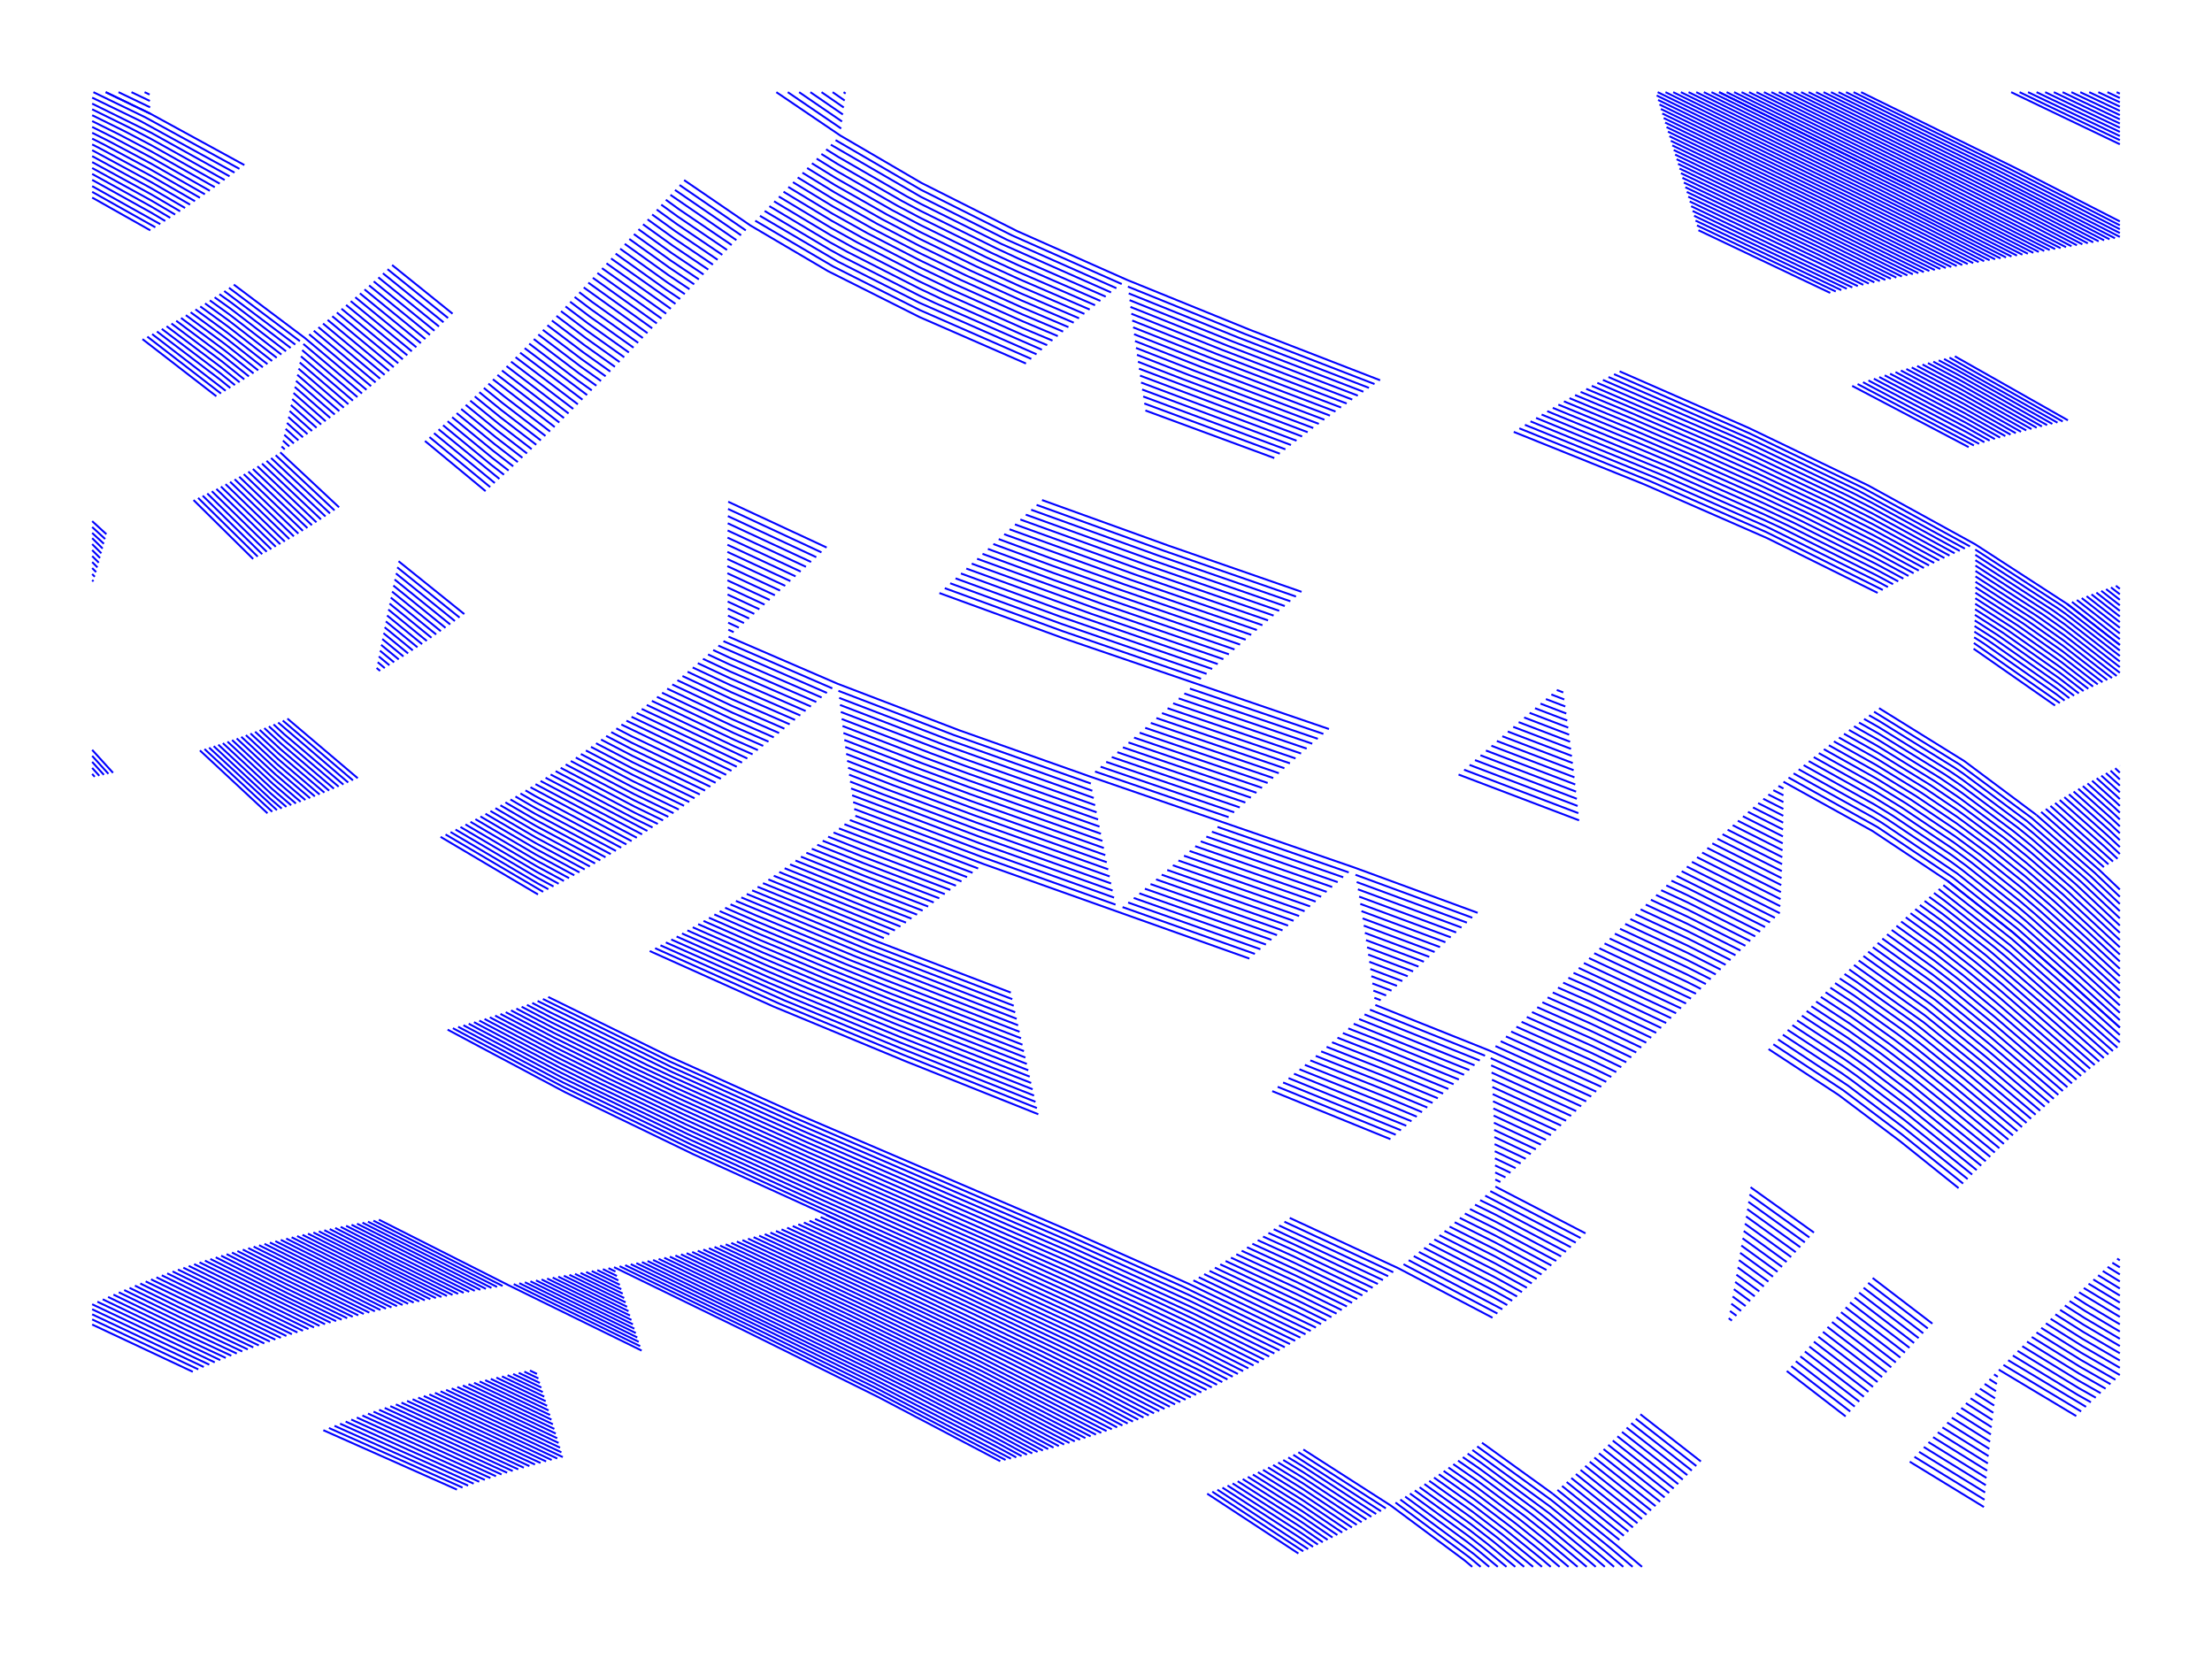 <?xml version="1.0" encoding="utf-8" ?>
<svg xmlns="http://www.w3.org/2000/svg" xmlns:cc="http://creativecommons.org/ns#" xmlns:dc="http://purl.org/dc/elements/1.1/" xmlns:ev="http://www.w3.org/2001/xml-events" xmlns:inkscape="http://www.inkscape.org/namespaces/inkscape" xmlns:rdf="http://www.w3.org/1999/02/22-rdf-syntax-ns#" xmlns:sodipodi="http://sodipodi.sourceforge.net/DTD/sodipodi-0.dtd" xmlns:xlink="http://www.w3.org/1999/xlink" baseProfile="tiny" height="22.86cm" version="1.2" viewBox="0 0 1152.0 864.0" width="30.48cm">
  <defs/>
  <g fill="none" id="layer1.0" inkscape:groupmode="layer" inkscape:label="1" stroke="#00f" style="display:inline">
    <line x1="439.343" x2="440.395" y1="48.0" y2="48.732"/>
    <line x1="439.913" x2="433.62" y1="52.358" y2="48.0"/>
    <line x1="427.85" x2="439.441" y1="48.0" y2="55.991"/>
    <line x1="438.977" x2="422.034" y1="59.632" y2="48.0"/>
    <line x1="416.173" x2="438.523" y1="48.0" y2="63.279"/>
    <line x1="438.077" x2="410.266" y1="66.933" y2="48.0"/>
    <polyline points="404.315,48.0 437.642,70.594 479.903,95.277 529.673,120.324 586.986,145.776 650.72,171.672 718.766,198.044"/>
    <polyline points="715.862,200.015 647.858,173.738 587.407,149.279"/>
    <polyline points="584.203,147.932 526.991,122.563 479.751,98.897 435.168,72.974"/>
    <line x1="437.642" x2="437.642" y1="70.594" y2="70.594"/>
    <polyline points="432.697,75.366 479.611,102.523 524.31,124.817 581.421,150.105"/>
    <polyline points="578.64,152.295 521.631,127.087 479.482,106.157 472.188,102.26 436.392,81.616 430.226,77.769"/>
    <polyline points="427.757,80.183 435.995,85.302 469.62,104.614 479.364,109.797 518.954,129.371 530.323,134.629 575.861,154.501"/>
    <polyline points="573.083,156.723 530.514,138.226 516.278,131.67 479.257,113.445 467.053,106.981 435.608,88.994 425.288,82.609"/>
    <polyline points="422.822,85.044 435.23,92.692 464.487,109.359 479.162,117.1 513.603,133.983 530.716,141.83 570.306,158.961"/>
    <polyline points="567.53,161.214 530.929,145.442 510.93,136.309 479.079,120.761 461.923,111.75 434.863,96.396 420.356,87.489"/>
    <polyline points="417.891,89.944 434.506,100.105 459.36,114.153 479.007,124.429 508.259,138.649 531.153,149.061 564.756,163.482"/>
    <polyline points="561.984,165.765 531.388,152.688 505.589,141.002 478.946,128.103 456.799,116.566 434.159,103.82 415.428,92.408"/>
    <polyline points="412.966,94.881 433.823,107.54 454.24,118.99 478.897,131.783 502.921,143.367 531.634,156.322 559.212,168.063"/>
    <polyline points="556.442,170.374 531.891,159.963 500.254,145.745 478.86,135.47 451.682,121.424 433.497,111.264 410.506,97.362"/>
    <polyline points="408.046,99.85 433.181,114.994 449.125,123.869 478.834,139.162 497.589,148.135 532.159,163.611 553.673,172.699"/>
    <polyline points="550.906,175.038 532.437,167.266 494.925,150.536 478.819,142.861 446.57,126.323 432.876,118.728 405.588,102.347"/>
    <polyline points="403.131,104.85 432.581,122.467 444.016,128.786 478.816,146.565 492.263,152.948 532.726,170.928 548.14,177.39"/>
    <polyline points="545.375,179.754 533.026,174.596 489.602,155.371 478.825,150.274 441.464,131.258 432.297,126.211 400.675,107.36"/>
    <polyline points="398.22,109.876 432.024,129.958 438.913,133.738 478.845,153.989 486.943,157.805 542.612,182.131"/>
    <polyline points="539.85,184.519 478.877,157.709 436.364,136.226 395.767,112.398"/>
    <polyline points="393.314,114.926 433.816,138.722 478.92,161.434 537.09,186.919"/>
    <polyline points="534.33,189.331 478.975,165.164 431.27,141.225 390.863,117.458 356.282,93.807"/>
    <line x1="353.899" x2="388.413" y1="96.359" y2="119.995"/>
    <line x1="385.964" x2="351.517" y1="122.535" y2="98.914"/>
    <line x1="349.135" x2="383.517" y1="101.469" y2="125.079"/>
    <polyline points="381.07,127.627 353.613,108.992 346.754,104.026"/>
    <polyline points="344.374,106.583 352.959,112.79 378.625,130.177"/>
    <polyline points="376.181,132.729 352.312,116.588 341.994,109.14"/>
    <polyline points="339.615,111.697 351.671,120.386 373.738,135.284"/>
    <polyline points="371.296,137.839 351.036,124.184 337.237,114.252"/>
    <polyline points="334.859,116.806 350.408,127.983 368.855,140.396"/>
    <polyline points="366.415,142.953 349.786,131.78 332.482,119.359"/>
    <polyline points="330.106,121.909 349.171,135.577 363.977,145.51"/>
    <polyline points="361.539,148.066 348.563,139.374 327.73,124.457"/>
    <polyline points="325.354,127.001 347.961,143.169 359.103,150.622"/>
    <polyline points="356.668,153.177 347.367,146.964 322.98,129.542"/>
    <polyline points="320.606,132.079 346.78,150.757 354.234,155.729"/>
    <line x1="351.8" x2="318.232" y1="158.28" y2="134.611"/>
    <line x1="315.859" x2="349.368" y1="137.139" y2="160.827"/>
    <line x1="346.938" x2="313.487" y1="163.372" y2="139.661"/>
    <polygon points="311.115,142.177 344.508,165.913"/>
    <line x1="308.744" x2="342.079" y1="144.688" y2="168.451"/>
    <line x1="339.651" x2="306.373" y1="170.983" y2="147.191"/>
    <line x1="304.003" x2="337.225" y1="149.688" y2="173.511"/>
    <polyline points="334.799,176.034 308.308,157.215 301.633,152.177"/>
    <polyline points="299.264,154.658 307.617,160.964 332.374,178.551"/>
    <polyline points="329.951,181.062 306.932,164.71 296.895,157.131"/>
    <polyline points="294.527,159.596 306.251,168.452 327.528,183.566"/>
    <polyline points="325.107,186.064 305.576,172.188 292.16,162.051"/>
    <polyline points="289.793,164.497 304.906,175.921 322.686,188.553"/>
    <polyline points="320.267,191.035 304.241,179.648 287.426,166.933"/>
    <polyline points="285.06,169.358 303.583,183.371 317.848,193.509"/>
    <polyline points="315.431,195.974 302.93,187.088 282.694,171.773"/>
    <polyline points="280.329,174.177 302.283,190.8 313.014,198.43"/>
    <polyline points="310.599,200.877 301.642,194.507 277.964,176.569"/>
    <polyline points="275.599,178.949 301.008,198.208 308.184,203.314"/>
    <line x1="305.77" x2="273.235" y1="205.74" y2="181.317"/>
    <line x1="270.872" x2="303.358" y1="183.673" y2="208.156"/>
    <line x1="300.946" x2="268.508" y1="210.561" y2="186.016"/>
    <line x1="263.783" x2="296.125" y1="190.661" y2="215.336"/>
    <line x1="293.716" x2="261.421" y1="217.705" y2="192.963"/>
    <line x1="259.06" x2="291.308" y1="195.251" y2="220.062"/>
    <line x1="288.901" x2="256.698" y1="222.406" y2="197.524"/>
    <polyline points="254.337,199.782 262.511,206.385 286.495,224.737"/>
    <polyline points="284.09,227.054 261.795,209.97 251.977,202.024"/>
    <polyline points="249.617,204.251 261.083,213.546 281.685,229.357"/>
    <polyline points="279.282,231.646 260.375,217.115 247.257,206.462"/>
    <polyline points="244.897,208.657 259.671,220.675 276.88,233.92"/>
    <polyline points="274.478,236.179 258.971,224.226 242.538,210.836"/>
    <polyline points="240.179,212.998 258.276,227.769 272.077,238.423"/>
    <polyline points="269.677,240.652 257.586,231.303 237.82,215.142"/>
    <polyline points="235.462,217.269 256.901,234.829 267.278,242.864"/>
    <polyline points="264.879,245.061 256.22,238.345 233.104,219.379"/>
    <polyline points="230.746,221.471 255.545,241.853 262.482,247.241"/>
    <line x1="260.085" x2="228.388" y1="249.404" y2="223.545"/>
    <line x1="226.031" x2="257.69" y1="225.6" y2="251.55"/>
    <line x1="255.294" x2="223.674" y1="253.679" y2="227.637"/>
    <line x1="221.317" x2="252.9" y1="229.655" y2="255.79"/>
    <line x1="207.554" x2="241.8" y1="292.278" y2="319.813"/>
    <line x1="239.356" x2="206.869" y1="321.636" y2="295.464"/>
    <line x1="206.189" x2="236.913" y1="298.638" y2="323.439"/>
    <line x1="234.471" x2="205.515" y1="325.222" y2="301.801"/>
    <line x1="204.845" x2="232.03" y1="304.953" y2="326.983"/>
    <line x1="229.591" x2="204.181" y1="328.723" y2="308.093"/>
    <line x1="203.523" x2="227.152" y1="311.222" y2="330.443"/>
    <line x1="224.715" x2="202.871" y1="332.141" y2="314.339"/>
    <line x1="202.224" x2="222.279" y1="317.445" y2="333.818"/>
    <line x1="219.844" x2="201.584" y1="335.473" y2="320.539"/>
    <line x1="200.95" x2="217.41" y1="323.622" y2="337.107"/>
    <line x1="214.976" x2="200.323" y1="338.72" y2="326.693"/>
    <line x1="199.702" x2="212.545" y1="329.753" y2="340.311"/>
    <line x1="210.114" x2="199.088" y1="341.881" y2="332.801"/>
    <line x1="198.48" x2="207.684" y1="335.838" y2="343.429"/>
    <line x1="205.255" x2="197.88" y1="344.956" y2="338.863"/>
    <line x1="197.287" x2="202.828" y1="341.876" y2="346.461"/>
    <line x1="200.401" x2="196.701" y1="347.945" y2="344.878"/>
    <line x1="196.122" x2="197.976" y1="347.869" y2="349.407"/>
    <line x1="195.551" x2="195.551" y1="350.848" y2="350.848"/>
    <line x1="149.674" x2="186.301" y1="374.236" y2="405.295"/>
    <line x1="183.816" x2="147.268" y1="406.424" y2="375.266"/>
    <line x1="144.864" x2="181.333" y1="376.277" y2="407.533"/>
    <polyline points="178.851,408.623 147.853,382.253 142.461,377.27"/>
    <polyline points="140.058,378.244 147.26,384.905 176.37,409.693"/>
    <polyline points="173.891,410.744 146.674,387.547 137.657,379.2"/>
    <polyline points="135.256,380.138 146.096,390.18 171.413,411.776"/>
    <polyline points="168.936,412.789 145.525,392.803 132.856,381.058"/>
    <polyline points="130.457,381.961 144.962,395.416 166.46,413.783"/>
    <polyline points="163.986,414.759 144.407,398.019 128.059,382.846"/>
    <polyline points="125.661,383.715 143.86,400.614 161.513,415.716"/>
    <polyline points="159.042,416.656 143.321,403.199 123.265,384.567"/>
    <polyline points="120.869,385.402 142.79,405.774 156.571,417.577"/>
    <polyline points="154.102,418.482 142.268,408.341 118.474,386.222"/>
    <polyline points="116.08,387.026 141.753,410.899 151.634,419.369"/>
    <polyline points="149.167,420.239 141.248,413.447 113.687,387.814"/>
    <polyline points="111.294,388.587 140.751,415.987 146.702,421.092"/>
    <line x1="144.238" x2="108.902" y1="421.93" y2="389.346"/>
    <line x1="106.511" x2="141.775" y1="390.09" y2="422.75"/>
    <line x1="139.313" x2="104.121" y1="423.556" y2="390.82"/>
    <line x1="58.844" x2="48.0" y1="402.483" y2="390.539"/>
    <line x1="48.0" x2="56.468" y1="393.668" y2="403.009"/>
    <line x1="54.092" x2="48.0" y1="403.528" y2="396.798"/>
    <line x1="48.0" x2="51.717" y1="399.93" y2="404.042"/>
    <line x1="49.342" x2="48.0" y1="404.55" y2="403.064"/>
    <line x1="48.694" x2="48.0" y1="302.788" y2="302.086"/>
    <line x1="49.389" x2="48.0" y1="300.363" y2="298.962"/>
    <line x1="48.0" x2="50.078" y1="295.841" y2="297.932"/>
    <line x1="50.764" x2="48.0" y1="295.494" y2="292.721"/>
    <line x1="48.0" x2="51.444" y1="289.604" y2="293.049"/>
    <line x1="52.118" x2="48.0" y1="290.596" y2="286.49"/>
    <line x1="48.0" x2="52.788" y1="283.378" y2="288.136"/>
    <polyline points="53.452,285.668 48.217,280.483 48.0,280.282"/>
    <line x1="48.0" x2="54.11" y1="277.547" y2="283.193"/>
    <line x1="54.762" x2="48.0" y1="280.71" y2="274.482"/>
    <line x1="48.0" x2="55.408" y1="271.419" y2="278.219"/>
    <line x1="100.795" x2="131.853" y1="260.42" y2="291.101"/>
    <line x1="134.207" x2="103.176" y1="289.875" y2="259.298"/>
    <line x1="105.557" x2="136.561" y1="258.156" y2="288.629"/>
    <line x1="138.915" x2="107.937" y1="287.362" y2="256.994"/>
    <line x1="110.317" x2="141.269" y1="255.811" y2="286.074"/>
    <line x1="143.623" x2="112.695" y1="284.765" y2="254.608"/>
    <line x1="115.074" x2="145.976" y1="253.385" y2="283.435"/>
    <line x1="148.33" x2="117.451" y1="282.084" y2="252.141"/>
    <line x1="119.828" x2="150.683" y1="250.876" y2="280.712"/>
    <line x1="153.037" x2="122.204" y1="279.318" y2="249.59"/>
    <line x1="124.58" x2="155.39" y1="248.283" y2="277.902"/>
    <line x1="157.744" x2="126.955" y1="276.466" y2="246.955"/>
    <line x1="129.33" x2="160.097" y1="245.606" y2="275.008"/>
    <line x1="162.451" x2="131.704" y1="273.528" y2="244.235"/>
    <line x1="134.077" x2="164.805" y1="242.843" y2="272.027"/>
    <line x1="167.158" x2="136.45" y1="270.504" y2="241.43"/>
    <line x1="138.822" x2="169.512" y1="239.995" y2="268.959"/>
    <line x1="171.865" x2="141.194" y1="267.394" y2="238.539"/>
    <line x1="143.565" x2="174.219" y1="237.061" y2="265.806"/>
    <line x1="176.573" x2="145.935" y1="264.197" y2="235.562"/>
    <line x1="148.306" x2="146.647" y1="234.041" y2="232.524"/>
    <line x1="147.355" x2="150.675" y1="229.475" y2="232.498"/>
    <line x1="153.044" x2="148.058" y1="230.935" y2="226.414"/>
    <line x1="148.757" x2="155.413" y1="223.342" y2="229.349"/>
    <line x1="157.781" x2="149.452" y1="227.742" y2="220.258"/>
    <line x1="150.141" x2="160.148" y1="217.163" y2="226.114"/>
    <line x1="162.515" x2="150.826" y1="224.464" y2="214.056"/>
    <line x1="151.505" x2="164.882" y1="210.938" y2="222.793"/>
    <line x1="167.248" x2="152.179" y1="221.101" y2="207.808"/>
    <line x1="152.848" x2="169.614" y1="204.667" y2="219.387"/>
    <line x1="171.979" x2="153.512" y1="217.653" y2="201.514"/>
    <line x1="154.169" x2="174.344" y1="198.35" y2="215.897"/>
    <line x1="176.708" x2="154.821" y1="214.12" y2="195.174"/>
    <line x1="155.467" x2="179.072" y1="191.988" y2="212.323"/>
    <line x1="181.435" x2="156.107" y1="210.505" y2="188.79"/>
    <line x1="156.74" x2="183.798" y1="185.58" y2="208.667"/>
    <line x1="186.161" x2="157.367" y1="206.807" y2="182.36"/>
    <line x1="157.987" x2="188.524" y1="179.128" y2="204.928"/>
    <line x1="193.247" x2="161.009" y1="201.109" y2="174.069"/>
    <polyline points="158.601,175.885 190.886,203.029 158.601,175.885 121.745,148.206"/>
    <line x1="119.255" x2="156.192" y1="149.894" y2="177.681"/>
    <line x1="153.783" x2="116.764" y1="179.455" y2="151.561"/>
    <polyline points="114.271,153.207 120.532,157.665 151.372,181.209"/>
    <polyline points="148.96,182.942 120.108,160.795 111.778,154.831"/>
    <polyline points="109.283,156.434 119.675,163.914 146.548,184.653"/>
    <polyline points="144.135,186.344 119.233,167.022 106.786,158.016"/>
    <polyline points="104.288,159.576 118.781,170.117 141.72,188.013"/>
    <polyline points="139.305,189.661 118.32,173.202 101.789,161.114"/>
    <polyline points="99.289,162.631 117.849,176.274 136.889,191.287"/>
    <polyline points="134.471,192.892 117.37,179.336 96.787,164.126"/>
    <polyline points="94.284,165.6 116.882,182.385 132.053,194.475"/>
    <polyline points="129.634,196.037 116.385,185.424 91.779,167.053"/>
    <polyline points="89.273,168.483 115.879,188.45 127.213,197.578"/>
    <polyline points="124.792,199.096 115.365,191.465 86.766,169.893"/>
    <polyline points="84.257,171.281 114.843,194.469 122.37,200.594"/>
    <polyline points="119.947,202.07 114.312,197.461 81.747,172.648"/>
    <line x1="79.236" x2="117.522" y1="173.993" y2="203.524"/>
    <line x1="115.097" x2="76.723" y1="204.957" y2="175.317"/>
    <line x1="74.209" x2="112.67" y1="176.62" y2="206.368"/>
    <line x1="163.416" x2="195.608" y1="172.232" y2="199.17"/>
    <line x1="197.969" x2="165.821" y1="197.211" y2="170.375"/>
    <line x1="168.227" x2="200.329" y1="168.498" y2="195.233"/>
    <line x1="202.69" x2="170.631" y1="193.236" y2="166.6"/>
    <line x1="173.034" x2="205.049" y1="164.682" y2="191.219"/>
    <line x1="207.409" x2="175.436" y1="189.184" y2="162.745"/>
    <line x1="177.838" x2="209.768" y1="160.788" y2="187.13"/>
    <line x1="212.127" x2="180.239" y1="185.058" y2="158.811"/>
    <line x1="182.638" x2="214.486" y1="156.816" y2="182.968"/>
    <line x1="216.844" x2="185.037" y1="180.86" y2="154.801"/>
    <line x1="187.435" x2="219.202" y1="152.768" y2="178.734"/>
    <line x1="221.56" x2="189.833" y1="176.591" y2="150.715"/>
    <line x1="192.229" x2="223.917" y1="148.645" y2="174.431"/>
    <line x1="226.274" x2="194.625" y1="172.254" y2="146.556"/>
    <line x1="197.02" x2="228.631" y1="144.45" y2="170.06"/>
    <line x1="230.988" x2="199.414" y1="167.851" y2="142.326"/>
    <line x1="201.807" x2="233.345" y1="140.184" y2="165.625"/>
    <line x1="235.701" x2="204.199" y1="163.384" y2="138.026"/>
    <polyline points="127.266,85.968 78.293,59.205 55.065,48.0"/>
    <line x1="55.065" x2="78.293" y1="48.0" y2="59.205"/>
    <line x1="78.178" x2="61.729" y1="55.895" y2="48.0"/>
    <line x1="68.473" x2="78.052" y1="48.0" y2="52.575"/>
    <line x1="77.914" x2="75.297" y1="49.244" y2="48.0"/>
    <polyline points="48.642,48.0 75.621,61.077 124.702,87.941"/>
    <polyline points="122.137,89.894 72.947,62.928 48.0,50.846"/>
    <polyline points="48.0,53.971 78.571,69.068 119.571,91.828"/>
    <polyline points="117.002,93.742 78.64,72.334 67.595,66.57 48.0,56.933"/>
    <polyline points="48.0,60 64.916,68.36 78.698,75.589 114.433,95.636"/>
    <polyline points="111.862,97.51 78.744,78.833 62.236,70.129 48.0,63.059"/>
    <polyline points="48.0,66.11 59.554,71.877 78.779,82.066 109.289,99.363"/>
    <polyline points="106.715,101.196 78.803,85.287 56.871,73.604 48.0,69.154"/>
    <polyline points="48.0,72.191 54.187,75.309 78.814,88.498 104.139,103.008"/>
    <polyline points="101.562,104.8 78.815,91.697 51.501,76.994 48.0,75.221"/>
    <polyline points="48.0,78.243 48.813,78.657 78.803,94.885 98.983,106.571"/>
    <polyline points="96.403,108.321 78.781,98.061 48.0,81.32"/>
    <polyline points="48.0,84.417 78.746,101.226 93.821,110.05"/>
    <polyline points="91.238,111.758 78.7,104.38 48.0,87.508"/>
    <polyline points="48.0,90.594 78.643,107.522 88.653,113.444"/>
    <polyline points="86.067,115.109 78.574,110.653 48.0,93.676"/>
    <line x1="48.0" x2="83.479" y1="96.949" y2="116.753"/>
    <line x1="80.889" x2="48.0" y1="118.376" y2="99.922"/>
    <line x1="48.0" x2="78.299" y1="102.889" y2="119.977"/>
    <polyline points="899.212,48.0 997.72,96.563 1064.636,130.708"/>
    <polyline points="1067.475,130.222 1000.615,96.082 903.109,48.0"/>
    <polyline points="907,48.0 1003.508,95.6 1070.312,129.733"/>
    <polyline points="1073.149,129.241 1006.402,95.118 910.886,48.0"/>
    <polyline points="914.767,48.0 1009.294,94.635 1075.985,128.746"/>
    <polyline points="1078.82,128.247 1058.237,117.488 1012.187,94.15 918.645,48.0"/>
    <polyline points="922.521,48.0 1015.078,93.663 1057.62,115.199 1081.654,127.744"/>
    <polyline points="1084.487,127.237 1056.995,112.907 1017.969,93.175 926.395,48.0"/>
    <polyline points="930.27,48.0 1020.86,92.683 1056.365,110.614 1087.319,126.725"/>
    <polyline points="1090.149,126.207 1055.728,108.318 1023.75,92.189 934.145,48.0"/>
    <polyline points="938.023,48.0 1026.639,91.69 1055.084,106.019 1092.979,125.683"/>
    <polyline points="1095.807,125.154 1054.435,103.718 1029.528,91.188 941.903,48.0"/>
    <polyline points="945.788,48.0 1032.416,90.681 1053.78,101.414 1098.634,124.617"/>
    <polyline points="1101.461,124.073 1035.303,90.169 949.678,48.0"/>
    <polyline points="953.574,48.0 1038.19,89.652 1104.0,123.376"/>
    <polyline points="1104.0,121.37 1041.077,89.129 957.478,48.0"/>
    <polyline points="961.39,48.0 1043.963,88.6 1104.0,119.356"/>
    <polyline points="1104.0,117.335 1046.848,88.064 965.312,48.0"/>
    <polyline points="969.244,48.0 1049.732,87.521 1104.0,115.307"/>
    <line x1="1076.962" x2="1018.084" y1="218.889" y2="185.556"/>
    <line x1="1015.28" x2="1074.255" y1="186.234" y2="219.508"/>
    <line x1="1071.546" x2="1012.474" y1="220.138" y2="186.925"/>
    <polyline points="1009.668,187.63 1019.454,192.842 1068.835,220.779"/>
    <polyline points="1066.124,221.432 1019.892,195.285 1006.86,188.348"/>
    <polyline points="1004.051,189.079 1020.32,197.734 1063.41,222.097"/>
    <polyline points="1060.696,222.774 1020.739,200.192 1001.24,189.825"/>
    <polyline points="998.429,190.586 1021.148,202.656 1057.979,223.464"/>
    <polyline points="1055.262,224.168 1021.547,205.129 995.616,191.361"/>
    <polyline points="992.802,192.152 1021.937,207.609 1052.543,224.884"/>
    <polyline points="1049.822,225.615 1022.316,210.097 989.987,192.958"/>
    <polyline points="987.171,193.779 1022.686,212.593 1047.1,226.359"/>
    <polyline points="1044.376,227.119 1023.045,215.097 984.354,194.617"/>
    <polyline points="981.535,195.471 1023.394,217.61 1041.651,227.893"/>
    <polyline points="1038.925,228.682 1023.733,220.131 978.716,196.343"/>
    <polyline points="975.895,197.23 1024.062,222.66 1036.197,229.486"/>
    <polyline points="1033.467,230.306 1024.38,225.198 973.073,198.136"/>
    <line x1="970.25" x2="1030.737" y1="199.058" y2="231.143"/>
    <line x1="1028.004" x2="967.426" y1="231.996" y2="199.998"/>
    <line x1="964.601" x2="1025.271" y1="200.957" y2="232.865"/>
    <polyline points="1025.956,284.573 970.3,254.124 911.3,225.776 840.581,194.858"/>
    <polyline points="843.478,193.391 910.718,222.857 973.061,252.873 1028.613,283.427 1076.521,314.498 1104.0,335.871"/>
    <line x1="1104.0" x2="1076.521" y1="335.871" y2="314.498"/>
    <line x1="1079.068" x2="1104.0" y1="313.471" y2="332.875"/>
    <line x1="1104.0" x2="1081.614" y1="329.896" y2="312.462"/>
    <line x1="1084.159" x2="1104.0" y1="311.472" y2="326.934"/>
    <line x1="1104.0" x2="1086.702" y1="323.988" y2="310.501"/>
    <line x1="1089.244" x2="1104.0" y1="309.547" y2="321.058"/>
    <line x1="1104.0" x2="1091.784" y1="318.145" y2="308.612"/>
    <line x1="1094.323" x2="1104.0" y1="307.694" y2="315.249"/>
    <line x1="1104.0" x2="1096.86" y1="312.37" y2="306.794"/>
    <line x1="1099.396" x2="1104.0" y1="305.911" y2="309.507"/>
    <line x1="1104.0" x2="1101.93" y1="306.661" y2="305.044"/>
    <polyline points="1104.0,338.775 1073.972,315.545 1028.676,286.191"/>
    <polyline points="1028.727,288.965 1071.421,316.611 1076.044,319.89 1104.0,341.615"/>
    <polyline points="1104.0,344.514 1075.789,322.602 1068.869,317.696 1028.766,291.751"/>
    <polyline points="1028.794,294.547 1066.316,318.801 1075.523,325.323 1104.0,347.43"/>
    <polyline points="1104.0,350.365 1075.246,328.056 1063.761,319.926 1028.811,297.354"/>
    <polyline points="1028.816,300.173 1061.204,321.071 1074.959,330.799 1102.368,352.051"/>
    <polyline points="1099.907,353.116 1074.661,333.552 1058.646,322.236 1028.809,303.002"/>
    <polyline points="1028.791,305.843 1056.087,323.421 1074.353,336.317 1097.445,354.199"/>
    <polyline points="1094.982,355.302 1074.034,339.092 1053.526,324.627 1028.762,308.695"/>
    <polyline points="1028.721,311.558 1050.964,325.853 1073.705,341.878 1092.518,356.425"/>
    <polyline points="1090.053,357.568 1073.365,344.675 1048.4,327.1 1028.668,314.432"/>
    <polyline points="1028.604,317.317 1045.834,328.368 1073.015,347.483 1087.586,358.731"/>
    <polyline points="1085.118,359.915 1072.655,350.301 1043.267,329.657 1028.528,320.214"/>
    <polyline points="1028.441,323.122 1040.699,330.967 1072.284,353.132 1082.649,361.119"/>
    <polyline points="1080.178,362.343 1071.904,355.973 1038.129,332.298 1028.342,326.042"/>
    <polyline points="1028.232,328.973 1035.557,333.65 1071.513,358.825 1077.706,363.588"/>
    <polyline points="1075.233,364.854 1071.113,361.688 1032.985,335.023 1028.111,331.915"/>
    <line x1="1027.978" x2="1072.759" y1="334.869" y2="366.141"/>
    <line x1="1070.284" x2="1027.834" y1="367.449" y2="337.834"/>
    <polyline points="1007.311,293.173 975.559,275.909 950.929,263.469 915.151,246.526 887.922,234.321 849.166,217.7 820.285,205.73"/>
    <polyline points="823.186,204.112 848.47,214.621 890.775,232.813 914.625,243.527 953.701,262.071 975.284,272.99 1009.979,291.882"/>
    <polyline points="1012.645,290.612 974.998,270.082 956.47,260.693 914.091,240.54 893.627,231.326 847.769,211.554 826.086,202.516"/>
    <polyline points="828.986,200.941 896.478,229.861 913.548,237.564 959.239,259.337 974.701,267.186 1015.311,289.363"/>
    <polyline points="1017.974,288.135 974.394,264.301 962.006,258.002 912.998,234.6 899.328,228.417 831.885,199.388"/>
    <polyline points="834.784,197.857 902.177,226.995 912.439,231.647 964.772,256.688 974.077,261.427 1020.636,286.927"/>
    <polyline points="1023.297,285.74 967.537,255.396 911.873,228.706 837.683,196.347"/>
    <polyline points="817.384,207.369 849.858,220.791 885.068,235.851 915.669,249.536 948.157,264.89 975.823,278.839 1004.641,294.484"/>
    <polyline points="1001.97,295.817 976.076,281.781 945.383,266.331 916.178,252.558 882.213,237.402 850.544,223.893 814.483,209.03"/>
    <polyline points="811.581,210.711 851.226,227.007 879.358,238.975 916.678,255.592 942.607,267.794 976.319,284.735 999.297,297.171"/>
    <polyline points="996.623,298.547 976.551,287.699 939.831,269.279 917.17,258.637 876.501,240.569 851.902,230.132 808.679,212.414"/>
    <polyline points="805.777,214.138 852.574,233.268 873.644,242.185 917.653,261.693 937.053,270.785 976.771,290.676 993.947,299.944"/>
    <polyline points="991.27,301.362 976.981,293.663 934.274,272.313 918.127,264.761 870.785,243.822 802.874,215.884"/>
    <polyline points="799.971,217.65 867.926,245.48 918.592,267.841 931.494,273.862 977.179,296.663 988.591,302.802"/>
    <polyline points="985.911,304.263 977.366,299.674 928.712,275.433 919.048,270.932 865.066,247.16 797.067,219.437"/>
    <polyline points="794.164,221.245 862.205,248.861 919.494,274.034 977.542,302.696 983.229,305.746"/>
    <polyline points="980.545,307.25 919.931,277.149 859.343,250.583 791.26,223.073"/>
    <polyline points="788.355,224.922 856.48,252.326 920.359,280.274 977.86,308.776"/>
    <polyline points="978.601,368.815 1022.999,396.364 1060.615,424.459"/>
    <line x1="1063.031" x2="1095.715" y1="422.853" y2="451.613"/>
    <line x1="1098.08" x2="1065.447" y1="450.139" y2="421.269"/>
    <line x1="1067.861" x2="1100.444" y1="419.706" y2="448.685"/>
    <polyline points="1102.808,447.253 1096.229,441.083 1070.275,418.164"/>
    <polyline points="1072.688,416.644 1096.939,438.105 1104.0,444.741"/>
    <polyline points="1104.0,441.124 1097.645,435.139 1075.099,415.146"/>
    <polyline points="1077.51,413.669 1098.346,432.184 1104.0,437.52"/>
    <polyline points="1104.0,433.928 1099.043,429.24 1079.92,412.214"/>
    <polyline points="1082.329,410.78 1099.736,426.308 1104.0,430.349"/>
    <polyline points="1104.0,426.784 1100.423,423.388 1084.737,409.368"/>
    <polyline points="1087.144,407.977 1101.106,420.478 1104.0,423.231"/>
    <polyline points="1104.0,419.693 1101.783,417.581 1089.55,406.607"/>
    <polyline points="1091.955,405.259 1102.455,414.694 1104.0,416.169"/>
    <polyline points="1104.0,412.659 1103.122,411.819 1094.359,403.932"/>
    <polyline points="1096.763,402.626 1103.783,408.955 1104.0,409.163"/>
    <line x1="1104.0" x2="1099.165" y1="405.934" y2="401.341"/>
    <line x1="1101.567" x2="1104.0" y1="400.077" y2="402.399"/>
    <line x1="1104.0" x2="1103.968" y1="398.864" y2="398.833"/>
    <polyline points="1104.0,463.277 1093.35,453.11 1060.615,424.459 1093.35,453.11"/>
    <polyline points="1014.507,458.949 1048.314,485.589 1079.129,512.746 1104.0,535.134"/>
    <polyline points="1104.0,535.134 1079.129,512.746 1048.314,485.589 1014.507,458.949 975.221,432.801 928.812,407.115"/>
    <polyline points="931.446,404.936 977.748,430.71 1016.943,456.952 1050.689,483.692 1079.888,509.505 1104.0,531.285"/>
    <polyline points="1104.0,527.442 1080.648,506.276 1053.064,481.815 1019.378,454.975 980.274,428.637 975.765,425.893 934.079,402.774"/>
    <polyline points="936.71,400.628 976.021,422.453 982.798,426.582 1016.065,448.81 1021.812,453.017 1050.392,475.67 1055.438,479.959 1081.407,503.057 1104.0,523.606"/>
    <polyline points="1104.0,519.776 1082.165,499.85 1057.812,478.123 1051.075,472.386 1024.245,451.078 1016.568,445.451 985.322,424.546 976.266,419.023 939.34,398.5"/>
    <polyline points="941.968,396.39 976.5,415.603 987.843,422.529 1017.061,442.103 1026.677,449.16 1051.752,469.112 1060.185,476.308 1082.923,496.654 1104.0,515.952"/>
    <polyline points="1104.0,512.136 1083.679,493.469 1062.557,474.513 1052.425,465.85 1029.108,447.261 1017.546,438.765 990.363,420.53 976.723,412.194 944.595,394.297"/>
    <polyline points="947.22,392.222 976.935,408.794 992.882,418.551 1018.022,435.438 1031.538,445.383 1053.092,462.599 1064.929,472.74 1084.435,490.296 1104.0,508.327"/>
    <polyline points="1104.0,504.526 1085.189,487.134 1067.3,470.987 1053.753,459.358 1033.967,443.525 1018.489,432.121 995.4,416.592 977.136,405.405 949.843,390.166"/>
    <polyline points="952.466,388.128 977.325,402.025 997.915,414.651 1018.947,428.815 1036.394,441.687 1054.408,456.129 1069.671,469.255 1085.941,483.984 1104.0,500.732"/>
    <polyline points="1104.0,497.106 1072.041,467.544 1055.058,452.911 1038.821,439.87 1019.395,425.521 1000.43,412.731 977.504,398.657 955.086,386.109"/>
    <polyline points="957.705,384.109 977.671,395.298 1002.943,410.831 1019.835,422.237 1041.247,438.073 1055.702,449.704 1074.41,465.855 1104.0,493.325"/>
    <polyline points="1104.0,489.549 1076.78,464.187 1056.339,446.509 1043.671,436.298 1020.264,418.964 1005.455,408.95 977.827,391.95 960.322,382.128"/>
    <polyline points="962.938,380.167 977.972,388.613 1007.965,407.091 1020.684,415.702 1046.095,434.543 1056.97,443.325 1079.148,462.54 1104.0,485.778"/>
    <polyline points="1104.0,482.013 1081.516,460.914 1057.595,440.152 1048.517,432.809 1021.095,412.451 1010.474,405.251 978.105,385.286 965.552,378.225"/>
    <polyline points="968.165,376.303 978.227,381.97 1012.982,403.432 1021.495,409.211 1050.939,431.097 1058.212,436.99 1083.884,459.311 1104.0,478.254"/>
    <polyline points="1104.0,474.5 1086.251,457.728 1058.823,433.841 1053.359,429.405 1021.886,405.982 1015.488,401.634 978.338,378.665 970.776,374.4"/>
    <polyline points="973.386,372.518 978.437,375.371 1017.993,399.856 1022.267,402.765 1055.779,427.735 1088.618,456.167 1104.0,470.753"/>
    <polyline points="1104.0,467.012 1090.984,454.628 1058.197,426.087 1020.496,398.099 975.994,370.656"/>
    <line x1="1022.999" x2="1022.999" y1="396.364" y2="396.364"/>
    <line x1="975.221" x2="975.221" y1="432.801" y2="432.801"/>
    <polyline points="1004.75,467.123 1012.314,472.609 1038.807,493.374 1045.482,498.963 1100.403,547.394"/>
    <polyline points="1102.775,545.624 1046.196,495.603 1012.874,469.179 1007.191,465.052"/>
    <polyline points="1009.631,462.999 1046.906,492.255 1104.0,542.857"/>
    <polyline points="1104.0,538.987 1076.775,514.56 1047.612,488.916 1012.069,460.964"/>
    <polyline points="1002.309,469.212 1011.746,476.049 1036.429,495.369 1067.361,522.018 1098.032,549.185"/>
    <polyline points="1095.66,550.996 1065.007,523.933 1034.05,497.382 1011.171,479.499 999.866,471.32"/>
    <polyline points="997.422,473.445 1010.588,482.959 1031.67,499.415 1043.317,509.103 1093.29,552.828"/>
    <polyline points="1090.92,554.681 1042.588,512.504 1029.29,501.466 1009.998,486.428 994.976,475.587"/>
    <polyline points="992.53,477.746 1009.4,489.906 1026.909,503.536 1041.856,515.914 1088.55,556.554"/>
    <polyline points="1086.181,558.447 1041.121,519.335 1024.527,505.624 1008.796,493.394 990.082,479.923"/>
    <polyline points="987.633,482.115 1008.184,496.891 1022.145,507.73 1040.384,522.766 1083.813,560.36"/>
    <polyline points="1081.445,562.293 1039.643,526.206 1019.762,509.853 1007.566,500.397 985.183,484.324"/>
    <polyline points="982.732,486.549 1006.941,503.913 1017.379,511.994 1038.9,529.656 1079.077,564.246"/>
    <polyline points="1076.71,566.218 1038.155,533.116 1014.994,514.152 1006.31,507.437 980.28,488.79"/>
    <polyline points="977.827,491.046 1005.673,510.97 1012.609,516.326 1037.408,536.586 1074.344,568.209"/>
    <polyline points="1071.978,570.219 1036.659,540.065 1010.223,518.518 1005.029,514.511 975.372,493.317"/>
    <polyline points="972.916,495.602 1007.837,520.725 1035.907,543.553 1069.612,572.249"/>
    <polyline points="1067.247,574.297 1035.155,547.05 1005.449,522.949 970.459,497.902"/>
    <polygon points="968.001,500.216 1003.061,525.188 1034.4,550.557 1064.882,576.363 1034.4,550.557 1003.061,525.188"/>
    <polyline points="965.541,502.544 1002.394,528.763 1032.045,552.73 1062.518,578.448"/>
    <polyline points="1060.154,580.55 1029.689,554.92 1001.722,532.347 963.081,504.885"/>
    <polyline points="960.619,507.239 966.545,511.125 995.893,531.996 1001.044,535.938 1027.334,557.126 1057.79,582.67"/>
    <polyline points="1055.427,584.808 1024.978,559.348 1000.361,539.537 993.502,534.295 966.042,514.775 958.156,509.605"/>
    <polyline points="955.691,511.984 965.531,518.432 991.11,536.607 999.673,543.144 1022.622,561.586 1053.065,586.963"/>
    <polyline points="1050.702,589.134 1020.265,563.839 998.98,546.759 988.717,538.934 965.011,522.096 953.226,514.375"/>
    <polyline points="950.759,516.777 964.483,525.766 986.324,541.274 998.282,550.381 1017.909,566.107 1048.34,591.322"/>
    <polyline points="1045.979,593.527 1015.552,568.39 997.581,554.011 983.929,543.626 963.946,529.442 948.291,519.19"/>
    <polyline points="945.821,521.615 963.402,533.125 981.534,545.992 996.874,557.647 1013.195,570.687 1043.618,595.748"/>
    <polyline points="1041.257,597.984 1010.838,572.999 996.164,561.291 979.139,548.37 962.849,536.814 943.351,524.049"/>
    <polyline points="940.879,526.493 962.288,540.509 976.742,550.759 995.449,564.941 1038.896,600.236"/>
    <polyline points="1036.536,602.503 994.731,568.599 974.344,553.16 961.72,544.209 938.406,528.947"/>
    <polyline points="935.931,531.41 961.144,547.915 971.946,555.573 994.009,572.263 1034.177,604.784"/>
    <polyline points="1031.817,607.08 993.284,575.933 969.547,557.996 960.561,551.626 933.456,533.882"/>
    <polyline points="930.979,536.362 959.971,555.343 967.147,560.429 992.555,579.61 1029.458,609.39"/>
    <polyline points="1027.099,611.714 991.823,583.293 964.746,562.873 959.373,559.065 928.5,538.851"/>
    <polyline points="926.021,541.346 962.344,565.326 991.088,586.982 1024.74,614.052"/>
    <polyline points="1022.382,616.402 990.35,590.677 959.942,567.788 923.54,543.849"/>
    <polyline points="921.058,546.358 957.538,570.26 989.609,594.378 1020.024,618.765"/>
    <line x1="989.609" x2="989.609" y1="594.378" y2="594.378"/>
    <line x1="957.538" x2="957.538" y1="570.26" y2="570.26"/>
    <line x1="911.694" x2="944.698" y1="618.317" y2="641.912"/>
    <line x1="942.33" x2="911.118" y1="644.464" y2="622.115"/>
    <line x1="910.535" x2="939.961" y1="625.913" y2="647.018"/>
    <line x1="937.592" x2="909.944" y1="649.573" y2="629.711"/>
    <line x1="909.346" x2="935.222" y1="633.509" y2="652.13"/>
    <line x1="932.852" x2="908.74" y1="654.686" y2="637.306"/>
    <line x1="908.129" x2="930.482" y1="641.101" y2="657.244"/>
    <line x1="928.11" x2="907.51" y1="659.8" y2="644.896"/>
    <line x1="906.884" x2="925.738" y1="648.69" y2="662.356"/>
    <line x1="923.366" x2="906.252" y1="664.911" y2="652.483"/>
    <line x1="905.614" x2="920.993" y1="656.274" y2="667.464"/>
    <line x1="918.62" x2="904.97" y1="670.015" y2="660.063"/>
    <line x1="904.319" x2="916.245" y1="663.851" y2="672.564"/>
    <line x1="913.871" x2="903.663" y1="675.11" y2="667.636"/>
    <line x1="903.001" x2="911.495" y1="671.419" y2="677.652"/>
    <line x1="909.12" x2="902.333" y1="680.19" y2="675.2"/>
    <line x1="901.66" x2="906.743" y1="678.979" y2="682.724"/>
    <line x1="904.366" x2="900.982" y1="685.254" y2="682.754"/>
    <line x1="900.298" x2="901.988" y1="686.527" y2="687.778"/>
    <line x1="899.61" x2="899.61" y1="690.296" y2="690.296"/>
    <line x1="930.544" x2="961.213" y1="714.023" y2="737.651"/>
    <line x1="963.585" x2="932.898" y1="735.096" y2="711.481"/>
    <line x1="935.251" x2="965.957" y1="708.935" y2="732.54"/>
    <line x1="968.33" x2="937.605" y1="729.983" y2="706.386"/>
    <line x1="939.958" x2="970.703" y1="703.834" y2="727.426"/>
    <line x1="973.077" x2="942.312" y1="724.869" y2="701.281"/>
    <line x1="944.666" x2="975.451" y1="698.726" y2="722.313"/>
    <line x1="977.826" x2="947.019" y1="719.758" y2="696.17"/>
    <line x1="949.373" x2="980.202" y1="693.613" y2="717.205"/>
    <line x1="982.578" x2="951.726" y1="714.653" y2="691.056"/>
    <line x1="954.08" x2="984.955" y1="688.499" y2="712.104"/>
    <line x1="987.332" x2="956.433" y1="709.558" y2="685.943"/>
    <line x1="958.787" x2="989.711" y1="683.388" y2="707.015"/>
    <line x1="992.089" x2="961.141" y1="704.476" y2="680.834"/>
    <line x1="963.494" x2="994.469" y1="678.283" y2="701.942"/>
    <line x1="996.849" x2="965.848" y1="699.412" y2="675.734"/>
    <line x1="968.202" x2="999.229" y1="673.187" y2="696.887"/>
    <line x1="1001.611" x2="970.556" y1="694.367" y2="670.644"/>
    <line x1="972.91" x2="1003.993" y1="668.105" y2="691.854"/>
    <line x1="1006.376" x2="975.264" y1="689.347" y2="665.57"/>
    <line x1="1033.586" x2="1039.484" y1="720.73" y2="724.511"/>
    <line x1="1039.957" x2="1036.034" y1="720.77" y2="718.245"/>
    <line x1="1038.482" x2="1040.44" y1="715.769" y2="717.033"/>
    <line x1="1040.931" x2="1081.302" y1="713.301" y2="737.486"/>
    <line x1="1083.848" x2="1043.382" y1="735.079" y2="710.842"/>
    <line x1="1045.834" x2="1086.395" y1="708.392" y2="732.683"/>
    <polyline points="1088.944,730.299 1082.061,726.435 1048.287,705.952"/>
    <polyline points="1050.741,703.523 1082.336,722.764 1091.494,727.926"/>
    <polyline points="1094.046,725.567 1082.621,719.099 1053.197,701.103"/>
    <polyline points="1055.653,698.695 1082.917,715.44 1096.599,723.22"/>
    <polyline points="1099.153,720.886 1083.224,711.789 1058.111,696.298"/>
    <polyline points="1060.57,693.913 1083.541,708.144 1101.709,718.566"/>
    <polyline points="1104.0,716.106 1083.869,704.507 1063.031,691.539"/>
    <polyline points="1065.492,689.178 1084.207,700.876 1104.0,712.332"/>
    <polyline points="1104.0,708.558 1084.555,697.253 1067.955,686.83"/>
    <polyline points="1070.419,684.495 1084.913,693.638 1104.0,704.785"/>
    <polyline points="1104.0,701.012 1085.282,690.029 1072.884,682.174"/>
    <polyline points="1075.35,679.866 1085.66,686.429 1104.0,697.239"/>
    <polyline points="1104.0,693.467 1086.049,682.837 1077.818,677.573"/>
    <polyline points="1080.287,675.294 1086.447,679.252 1104.0,689.695"/>
    <line x1="1104.0" x2="1082.757" y1="685.827" y2="673.03"/>
    <line x1="1085.229" x2="1104.0" y1="670.781" y2="682.099"/>
    <polygon points="1104.0,678.384 1087.701,668.547"/>
    <line x1="1104.0" x2="1090.175" y1="674.715" y2="666.33"/>
    <line x1="1092.65" x2="1104.0" y1="664.128" y2="671.047"/>
    <line x1="1104.0" x2="1095.127" y1="667.38" y2="661.943"/>
    <line x1="1097.605" x2="1104.0" y1="659.774" y2="663.713"/>
    <line x1="1104.0" x2="1100.084" y1="660.047" y2="657.622"/>
    <line x1="1102.564" x2="1104.0" y1="655.488" y2="656.381"/>
    <line x1="1102.332" x2="1104.0" y1="48.0" y2="48.78"/>
    <line x1="1104.0" x2="1097.53" y1="51.033" y2="48.0"/>
    <line x1="1092.773" x2="1104.0" y1="48.0" y2="53.275"/>
    <line x1="1104.0" x2="1088.06" y1="55.506" y2="48.0"/>
    <line x1="1083.388" x2="1104.0" y1="48.0" y2="57.727"/>
    <line x1="1104.0" x2="1078.758" y1="59.937" y2="48.0"/>
    <line x1="1074.168" x2="1104.0" y1="48.0" y2="62.137"/>
    <line x1="1104.0" x2="1069.618" y1="64.326" y2="48.0"/>
    <line x1="1065.105" x2="1104.0" y1="48.0" y2="66.506"/>
    <line x1="1104.0" x2="1060.629" y1="68.676" y2="48.0"/>
    <line x1="1056.188" x2="1104.0" y1="48.0" y2="70.836"/>
    <line x1="1104.0" x2="1051.783" y1="72.986" y2="48.0"/>
    <line x1="1047.41" x2="1104.0" y1="48.0" y2="75.127"/>
    <line x1="1049.732" x2="1049.732" y1="87.521" y2="87.521"/>
    <polyline points="1056.112,132.159 996.257,101.606 887.355,48.0"/>
    <polyline points="891.335,48.0 995.543,99.325 1058.954,131.676"/>
    <polyline points="1053.269,132.64 986.139,98.498 883.392,48.0"/>
    <polyline points="879.401,48.0 983.242,98.986 1050.425,133.122"/>
    <polyline points="1047.58,133.604 980.345,99.477 875.399,48.0"/>
    <polyline points="871.385,48.0 977.447,99.971 1044.734,134.087"/>
    <polyline points="1041.887,134.571 999.764,113.023 974.549,100.468 867.357,48.0"/>
    <polyline points="863.314,48.0 971.65,100.969 1000.451,115.311 1039.039,135.056"/>
    <polyline points="1036.19,135.544 1001.133,117.601 968.752,101.474 862.803,49.732"/>
    <polyline points="863.525,52.069 965.852,101.984 1001.81,119.892 1033.34,136.035"/>
    <polyline points="1030.489,136.528 1002.482,122.186 962.952,102.5 864.25,54.411"/>
    <polyline points="864.978,56.757 960.052,103.021 1003.149,124.482 1027.637,137.025"/>
    <polyline points="1024.784,137.525 957.152,103.549 865.71,59.108"/>
    <polyline points="866.444,61.465 954.251,104.082 1021.93,138.031"/>
    <polyline points="1019.076,138.54 951.35,104.623 867.182,63.826"/>
    <polyline points="867.922,66.193 948.448,105.171 1016.22,139.055"/>
    <polyline points="1013.364,139.576 945.546,105.727 868.664,68.565"/>
    <polyline points="869.409,70.943 942.644,106.291 1010.506,140.103"/>
    <polyline points="1004.789,141.176 940.481,109.216 870.906,75.716"/>
    <polyline points="871.657,78.111 941.218,111.572 1001.929,141.724"/>
    <polyline points="999.068,142.279 941.952,113.934 872.409,80.513"/>
    <polyline points="873.163,82.921 942.684,116.301 996.206,142.842"/>
    <polyline points="993.343,143.414 943.412,118.673 873.919,85.336"/>
    <polyline points="874.676,87.757 944.137,121.051 990.48,143.995"/>
    <polyline points="987.615,144.586 944.858,123.435 875.433,90.185"/>
    <polyline points="876.191,92.62 945.576,125.825 984.75,145.186"/>
    <polyline points="981.884,145.796 946.29,128.22 876.95,95.062"/>
    <polyline points="877.71,97.511 947,130.622 979.017,146.417"/>
    <polyline points="976.149,147.049 947.705,133.031 878.469,99.968"/>
    <polyline points="879.229,102.432 948.406,135.446 973.281,147.692"/>
    <polyline points="970.411,148.347 949.103,137.867 879.988,104.904"/>
    <line x1="880.748" x2="967.541" y1="107.383" y2="149.014"/>
    <line x1="964.67" x2="881.506" y1="149.694" y2="109.87"/>
    <line x1="882.265" x2="961.799" y1="112.366" y2="150.386"/>
    <line x1="958.926" x2="883.022" y1="151.092" y2="114.869"/>
    <line x1="883.779" x2="956.053" y1="117.381" y2="151.811"/>
    <line x1="953.179" x2="884.534" y1="152.544" y2="119.901"/>
    <polygon points="939.741,106.864 1007.648,140.636 939.741,106.864 870.157,73.326"/>
    <polyline points="994.826,97.045 1061.795,131.193 994.826,97.045 895.307,48.0"/>
    <line x1="895.307" x2="994.826" y1="48.0" y2="97.045"/>
    <polyline points="520.926,761.004 457.337,727.545 389.37,693.837 319.783,659.933"/>
    <line x1="320.531" x2="316.878" y1="662.234" y2="660.444"/>
    <line x1="313.974" x2="321.281" y1="660.951" y2="664.533"/>
    <line x1="322.033" x2="311.069" y1="666.83" y2="661.454"/>
    <line x1="308.165" x2="322.787" y1="661.952" y2="669.124"/>
    <line x1="323.542" x2="305.262" y1="671.416" y2="662.447"/>
    <line x1="302.358" x2="324.298" y1="662.938" y2="673.705"/>
    <line x1="325.055" x2="299.455" y1="675.993" y2="663.427"/>
    <line x1="296.552" x2="325.813" y1="663.914" y2="678.28"/>
    <line x1="326.571" x2="293.65" y1="680.564" y2="664.398"/>
    <line x1="290.748" x2="327.33" y1="664.882" y2="682.848"/>
    <line x1="328.09" x2="287.846" y1="685.13" y2="665.364"/>
    <line x1="284.945" x2="328.849" y1="665.846" y2="687.412"/>
    <line x1="329.609" x2="282.044" y1="689.692" y2="666.327"/>
    <line x1="279.144" x2="330.368" y1="666.809" y2="691.972"/>
    <line x1="331.128" x2="276.243" y1="694.251" y2="667.292"/>
    <line x1="273.344" x2="331.886" y1="667.776" y2="696.53"/>
    <line x1="332.644" x2="270.444" y1="698.809" y2="668.262"/>
    <line x1="267.546" x2="333.401" y1="668.75" y2="701.089"/>
    <polyline points="334.157,703.368 264.647,669.241 197.312,635.192"/>
    <line x1="194.465" x2="261.749" y1="635.708" y2="669.734"/>
    <line x1="258.851" x2="191.619" y1="670.231" y2="636.23"/>
    <line x1="188.774" x2="255.954" y1="636.758" y2="670.732"/>
    <line x1="253.058" x2="185.93" y1="671.238" y2="637.292"/>
    <line x1="183.087" x2="250.161" y1="637.833" y2="671.748"/>
    <line x1="247.266" x2="180.245" y1="672.264" y2="638.382"/>
    <polyline points="177.404,638.939 201.612,651.386 244.371,672.785"/>
    <polyline points="241.476,673.312 202.252,653.715 174.564,639.504"/>
    <polyline points="171.725,640.077 202.899,656.047 238.582,673.846"/>
    <polyline points="235.688,674.386 203.552,658.383 168.887,640.66"/>
    <polyline points="166.05,641.252 204.21,660.725 232.795,674.934"/>
    <line x1="229.902" x2="163.214" y1="675.49" y2="641.854"/>
    <line x1="160.379" x2="227.01" y1="642.466" y2="676.054"/>
    <line x1="224.118" x2="157.546" y1="676.627" y2="643.089"/>
    <line x1="154.713" x2="221.227" y1="643.722" y2="677.209"/>
    <line x1="218.337" x2="151.881" y1="677.8" y2="644.368"/>
    <line x1="149.051" x2="215.447" y1="645.025" y2="678.401"/>
    <line x1="212.558" x2="146.221" y1="679.012" y2="645.694"/>
    <line x1="140.566" x2="206.781" y1="647.071" y2="680.267"/>
    <polygon points="209.669,679.634 143.393,646.376"/>
    <line x1="203.893" x2="137.739" y1="680.911" y2="647.778"/>
    <line x1="134.914" x2="201.006" y1="648.5" y2="681.567"/>
    <line x1="198.12" x2="132.09" y1="682.235" y2="649.235"/>
    <line x1="129.268" x2="195.234" y1="649.985" y2="682.916"/>
    <polyline points="192.349,683.609 146.752,661.087 126.446,650.75"/>
    <polyline points="123.625,651.529 147.339,663.564 189.465,684.316"/>
    <polyline points="186.581,685.036 147.933,666.05 120.806,652.323"/>
    <polyline points="117.988,653.133 148.534,668.544 183.698,685.77"/>
    <polyline points="180.815,686.519 149.142,671.046 115.171,653.959"/>
    <polyline points="112.355,654.802 149.757,673.556 177.934,687.282"/>
    <polyline points="175.053,688.06 150.378,676.075 109.54,655.66"/>
    <line x1="106.726" x2="172.172" y1="656.535" y2="688.853"/>
    <line x1="169.292" x2="103.914" y1="689.662" y2="657.428"/>
    <line x1="101.102" x2="166.413" y1="658.338" y2="690.486"/>
    <line x1="163.535" x2="98.292" y1="691.327" y2="659.265"/>
    <line x1="95.483" x2="160.657" y1="660.21" y2="692.184"/>
    <line x1="157.781" x2="92.675" y1="693.058" y2="661.173"/>
    <line x1="87.064" x2="152.029" y1="663.154" y2="694.857"/>
    <polygon points="154.904,693.948 89.869,662.154"/>
    <line x1="149.154" x2="84.259" y1="695.782" y2="664.173"/>
    <line x1="81.457" x2="146.28" y1="665.211" y2="696.726"/>
    <line x1="143.407" x2="78.655" y1="697.687" y2="666.268"/>
    <line x1="75.854" x2="140.535" y1="667.344" y2="698.667"/>
    <polyline points="137.663,699.665 92.885,678.246 73.055,668.44"/>
    <polyline points="70.257,669.555 93.417,680.964 134.792,700.682"/>
    <polyline points="131.923,701.718 93.958,683.693 67.46,670.691"/>
    <polyline points="64.665,671.846 94.507,686.432 129.053,702.773"/>
    <polyline points="126.185,703.848 95.063,689.182 61.87,673.022"/>
    <polyline points="59.078,674.218 95.627,691.942 123.317,704.942"/>
    <polyline points="120.451,706.055 96.199,694.713 56.286,675.435"/>
    <polyline points="53.495,676.673 96.779,697.495 117.585,707.189"/>
    <line x1="114.719" x2="50.706" y1="708.343" y2="677.931"/>
    <line x1="48.0" x2="111.855" y1="679.249" y2="709.517"/>
    <line x1="108.992" x2="48.0" y1="710.711" y2="681.867"/>
    <line x1="48.0" x2="106.129" y1="684.499" y2="711.926"/>
    <line x1="103.267" x2="48.0" y1="713.162" y2="687.146"/>
    <line x1="48.0" x2="100.407" y1="689.807" y2="714.418"/>
    <line x1="168.395" x2="237.982" y1="744.84" y2="775.785"/>
    <line x1="240.887" x2="171.298" y1="774.733" y2="743.688"/>
    <line x1="174.202" x2="243.792" y1="742.556" y2="773.701"/>
    <line x1="246.696" x2="177.107" y1="772.687" y2="741.444"/>
    <line x1="180.011" x2="249.6" y1="740.352" y2="771.692"/>
    <line x1="252.503" x2="182.916" y1="770.716" y2="739.279"/>
    <line x1="185.821" x2="255.407" y1="738.226" y2="769.758"/>
    <line x1="258.31" x2="188.727" y1="768.817" y2="737.191"/>
    <line x1="191.633" x2="261.212" y1="736.176" y2="767.895"/>
    <line x1="264.114" x2="194.538" y1="766.99" y2="735.179"/>
    <line x1="197.445" x2="267.016" y1="734.201" y2="766.102"/>
    <line x1="269.918" x2="200.351" y1="765.232" y2="733.242"/>
    <line x1="203.258" x2="272.819" y1="732.3" y2="764.378"/>
    <line x1="275.719" x2="206.165" y1="763.54" y2="731.376"/>
    <line x1="209.072" x2="278.62" y1="730.469" y2="762.718"/>
    <line x1="281.52" x2="211.979" y1="761.912" y2="729.58"/>
    <line x1="214.887" x2="284.419" y1="728.708" y2="761.122"/>
    <line x1="287.318" x2="217.794" y1="760.347" y2="727.852"/>
    <line x1="220.702" x2="290.217" y1="727.013" y2="759.587"/>
    <polygon points="293.115,758.841 223.61,726.19"/>
    <line x1="292.386" x2="226.518" y1="756.377" y2="725.383"/>
    <line x1="229.427" x2="291.653" y1="724.591" y2="753.921"/>
    <line x1="290.917" x2="232.335" y1="751.473" y2="723.814"/>
    <line x1="235.244" x2="290.179" y1="723.053" y2="749.031"/>
    <line x1="289.438" x2="238.153" y1="746.597" y2="722.306"/>
    <line x1="241.062" x2="288.694" y1="721.573" y2="744.17"/>
    <line x1="287.949" x2="243.971" y1="741.749" y2="720.854"/>
    <line x1="246.88" x2="287.201" y1="720.148" y2="739.335"/>
    <line x1="286.451" x2="249.789" y1="736.928" y2="719.456"/>
    <line x1="252.698" x2="285.699" y1="718.776" y2="734.527"/>
    <line x1="284.946" x2="255.608" y1="732.131" y2="718.109"/>
    <line x1="258.517" x2="284.191" y1="717.455" y2="729.743"/>
    <line x1="283.435" x2="261.426" y1="727.36" y2="716.811"/>
    <line x1="264.336" x2="282.678" y1="716.179" y2="724.982"/>
    <line x1="281.921" x2="267.245" y1="722.611" y2="715.559"/>
    <line x1="270.155" x2="281.162" y1="714.948" y2="720.245"/>
    <line x1="280.403" x2="273.065" y1="717.884" y2="714.348"/>
    <line x1="275.974" x2="279.644" y1="713.758" y2="715.528"/>
    <line x1="278.884" x2="278.884" y1="713.177" y2="713.177"/>
    <polyline points="322.688,659.415 392.274,693.285 456.71,725.183 523.707,760.353"/>
    <polyline points="526.487,759.69 456.076,722.816 395.176,692.726 325.594,658.892"/>
    <polyline points="328.5,658.363 398.079,692.158 455.436,720.443 519.654,753.779 529.265,759.014"/>
    <polyline points="532.042,758.326 519.211,751.357 454.79,718.065 400.981,691.582 331.406,657.827"/>
    <polyline points="334.312,657.284 454.138,715.681 471.626,724.46 518.759,748.929 534.817,757.625"/>
    <polyline points="537.592,756.91 518.297,746.494 474.481,723.81 453.48,713.291 337.218,656.733"/>
    <polyline points="340.125,656.175 452.817,710.895 477.335,723.148 517.827,744.051 540.365,756.181"/>
    <polyline points="543.136,755.438 517.347,741.602 480.188,722.474 412.586,689.18 343.032,655.608"/>
    <polyline points="345.939,655.032 415.486,688.554 483.04,721.787 516.858,739.145 545.906,754.681"/>
    <polyline points="548.675,753.909 516.361,736.68 485.892,721.086 450.793,703.669 348.846,654.448"/>
    <polyline points="351.754,653.853 450.108,701.247 488.742,720.373 515.855,734.208 551.443,753.122"/>
    <polyline points="554.209,752.32 515.341,731.728 491.591,719.645 449.418,698.818 354.662,653.249"/>
    <polyline points="357.57,652.634 448.724,696.383 494.44,718.904 514.817,729.241 556.974,751.502"/>
    <polyline points="559.737,750.668 514.286,726.745 497.287,718.148 448.025,693.94 360.478,652.009"/>
    <polyline points="363.386,651.372 447.321,691.49 500.134,717.378 513.747,724.241 562.5,749.817"/>
    <polyline points="565.26,748.95 502.979,716.592 446.613,689.033 366.294,650.724"/>
    <polyline points="369.203,650.064 445.901,686.568 505.823,715.791 568.02,748.066"/>
    <polyline points="570.778,747.165 508.667,714.975 445.185,684.095 372.111,649.392"/>
    <polyline points="377.929,648.01 447.361,680.846 510.931,711.595 576.29,745.31"/>
    <polyline points="579.044,744.356 510.345,709.04 450.256,680.062 380.838,647.299"/>
    <polyline points="383.747,646.574 453.151,679.262 509.752,706.476 572.469,738.387 581.796,743.383"/>
    <polyline points="584.547,742.393 572.093,735.748 509.151,703.903 456.045,678.447 386.656,645.835"/>
    <polyline points="389.566,645.082 458.938,677.616 508.544,701.321 525.706,709.728 571.708,733.099 587.297,741.383"/>
    <polyline points="590.045,740.355 571.313,730.44 528.543,708.793 507.93,698.729 461.831,676.768 392.475,644.314"/>
    <polyline points="395.384,643.531 464.723,675.904 507.309,696.128 531.378,707.841 570.908,727.771 592.792,739.307"/>
    <polyline points="595.538,738.241 570.493,725.092 534.212,706.87 506.681,693.517 398.294,642.733"/>
    <polyline points="401.203,641.919 506.047,690.897 537.045,705.881 570.068,722.403 598.282,737.154"/>
    <polyline points="601.024,736.049 569.634,719.703 539.877,704.873 473.397,673.21 404.113,641.09"/>
    <polyline points="407.022,640.244 476.287,672.277 542.708,703.847 569.191,716.993 603.766,734.923"/>
    <polyline points="606.505,733.777 568.738,714.273 545.538,702.801 504.108,682.978 409.932,639.381"/>
    <polyline points="412.842,638.502 503.45,680.319 548.367,701.736 568.276,711.542 609.244,732.611"/>
    <polyline points="611.981,731.425 567.805,708.8 551.195,700.652 502.786,677.649 415.751,637.605"/>
    <polyline points="418.661,636.691 502.117,674.97 554.021,699.548 567.325,706.048 614.716,730.219"/>
    <polyline points="617.45,728.991 556.847,698.424 501.442,672.28 421.571,635.76"/>
    <polyline points="424.48,634.811 500.762,669.58 559.671,697.28 620.183,727.743"/>
    <polyline points="622.914,726.475 562.495,696.116 500.077,666.87 427.39,633.843"/>
    <polyline points="430.299,632.857 499.387,664.149 565.317,694.932 625.644,725.185 565.317,694.932 499.387,664.149 360.984,601.085 294.406,568.864 233.11,536.231"/>
    <polyline points="235.855,535.481 293.859,566.333 360.276,598.492 429.54,630.198 502.272,663.046 564.793,692.125 628.372,723.874"/>
    <polyline points="631.099,722.542 564.262,689.308 505.156,661.924 428.78,627.528 359.573,595.89 293.32,563.795 238.601,534.718"/>
    <polyline points="241.349,533.939 292.789,561.247 358.874,593.279 428.021,624.848 508.039,660.782 563.722,686.479 624.797,716.499 633.825,721.189"/>
    <polyline points="636.549,719.814 624.493,713.581 563.174,683.64 510.922,659.62 427.261,622.157 358.18,590.658 305.748,565.458 292.266,558.691 244.098,533.145"/>
    <polyline points="246.849,532.336 291.752,556.125 308.586,564.565 357.49,588.027 426.502,619.457 513.804,658.438 562.618,680.789 579.411,688.701 624.179,710.651 639.271,718.418"/>
    <polyline points="641.992,717.001 623.854,707.711 582.226,687.391 562.054,677.927 516.685,657.235 425.743,616.746 356.806,585.387 311.425,563.654 291.247,553.551 249.601,531.51"/>
    <polyline points="252.354,530.668 290.75,550.967 314.265,562.726 356.126,582.737 424.986,614.024 519.566,656.011 561.483,675.054 585.04,686.062 623.519,704.758 644.712,715.562"/>
    <polyline points="647.43,714.102 623.174,701.794 587.853,684.71 560.904,672.169 522.446,654.767 424.229,611.293 355.452,580.076 317.106,561.78 290.262,548.374 255.109,529.811"/>
    <polyline points="257.865,528.936 289.782,545.772 319.948,560.816 354.783,577.406 423.473,608.55 525.325,653.502 560.318,669.273 590.665,683.338 622.818,698.819 650.146,712.62"/>
    <polyline points="652.861,711.117 622.452,695.832 593.476,681.944 559.725,666.366 528.204,652.216 422.718,605.797 354.12,574.725 322.791,559.833 289.312,543.16 260.623,528.044"/>
    <polyline points="263.382,527.135 288.851,540.538 325.635,558.832 353.462,572.035 421.965,603.033 559.124,663.448 596.285,680.529 622.076,692.834 655.575,709.592"/>
    <polyline points="658.287,708.046 621.69,689.824 599.093,679.092 558.516,660.518 421.213,600.258 352.81,569.334 328.481,557.812 288.399,537.907 266.142,526.208"/>
    <polyline points="268.904,525.264 287.957,535.266 331.327,556.774 352.164,566.622 420.463,597.473 557.902,657.576 601.9,677.634 621.294,686.803 660.998,706.478"/>
    <polyline points="663.707,704.889 620.889,683.77 557.28,654.624 419.715,594.677 351.525,563.9 334.174,555.716 287.523,532.616 271.667,524.302"/>
    <polyline points="274.432,523.321 287.1,529.955 337.022,554.639 350.891,561.168 418.969,591.869 556.653,651.659 620.474,680.725 666.415,703.278"/>
    <polyline points="669.121,701.646 620.049,677.669 556.018,648.683 418.226,589.051 350.264,558.425 286.686,527.284 277.197,522.322"/>
    <polyline points="279.964,521.304 349.644,555.671 417.485,586.221 555.378,645.696 619.614,674.602 671.826,699.992"/>
    <polyline points="674.529,698.317 615.918,670.019 554.731,642.697 413.11,581.79 349.031,552.907 282.733,520.267"/>
    <polyline points="285.503,519.211 348.424,550.132 416.01,580.529 554.078,639.687 618.717,668.432 677.231,696.621 618.717,668.432"/>
    <line x1="621.516" x2="679.931" y1="666.823" y2="694.904"/>
    <line x1="682.63" x2="624.313" y1="693.165" y2="665.193"/>
    <line x1="627.109" x2="685.327" y1="663.541" y2="691.406"/>
    <polyline points="688.023,689.625 676.383,683.827 629.904,661.868"/>
    <polyline points="632.697,660.174 676.144,680.6 690.718,687.824"/>
    <polyline points="693.41,686.002 675.893,677.363 635.49,658.458"/>
    <polyline points="638.281,656.722 675.632,674.114 696.102,684.16"/>
    <polyline points="698.791,682.297 675.36,670.854 641.07,654.964"/>
    <polyline points="643.859,653.186 675.077,667.583 701.48,680.414"/>
    <polyline points="704.166,678.511 674.783,664.301 646.646,651.386"/>
    <polyline points="649.432,649.567 674.479,661.008 706.851,676.588"/>
    <polyline points="709.535,674.645 674.164,657.704 652.217,647.726"/>
    <polyline points="655.0,645.865 673.839,654.39 712.217,672.683"/>
    <polyline points="714.898,670.701 673.504,651.064 657.782,643.984"/>
    <polyline points="660.563,642.083 673.158,647.729 717.577,668.7"/>
    <line x1="720.255" x2="663.342" y1="666.68" y2="640.161"/>
    <line x1="666.12" x2="722.931" y1="638.22" y2="664.642"/>
    <line x1="725.605" x2="668.897" y1="662.585" y2="636.26"/>
    <polyline points="671.673,634.28 728.278,660.509 777.292,686.27"/>
    <line x1="779.854" x2="730.95" y1="684.089" y2="658.415"/>
    <line x1="733.62" x2="782.416" y1="656.304" y2="681.891"/>
    <polyline points="784.975,679.677 777.8,675.679 736.288,654.175"/>
    <polyline points="738.955,652.029 777.946,672.131 787.534,677.447"/>
    <polyline points="790.09,675.202 778.082,668.574 741.62,649.866"/>
    <polyline points="744.284,647.686 778.206,665.009 792.645,672.941"/>
    <polyline points="795.199,670.665 778.318,661.436 746.947,645.489"/>
    <polyline points="749.607,643.277 778.42,657.855 797.751,668.375"/>
    <polyline points="800.302,666.071 778.509,654.265 752.266,641.048"/>
    <polyline points="754.924,638.804 778.588,650.668 802.852,663.752"/>
    <polyline points="805.399,661.42 778.654,647.063 757.58,636.545"/>
    <polyline points="760.235,634.27 778.71,643.451 807.946,659.075"/>
    <polyline points="810.491,656.717 778.753,639.831 762.888,631.981"/>
    <polyline points="765.539,629.678 778.786,636.203 813.034,654.346"/>
    <polyline points="815.576,651.964 778.806,632.568 768.189,627.361"/>
    <polyline points="770.838,625.03 778.816,628.927 818.116,649.569"/>
    <line x1="820.656" x2="773.485" y1="647.164" y2="622.687"/>
    <line x1="776.13" x2="823.193" y1="620.33" y2="644.747"/>
    <line x1="825.729" x2="778.774" y1="642.319" y2="617.96"/>
    <line x1="781.416" x2="778.737" y1="615.579" y2="614.292"/>
    <line x1="778.688" x2="784.057" y1="610.616" y2="613.185"/>
    <line x1="786.696" x2="778.628" y1="610.781" y2="606.935"/>
    <line x1="778.557" x2="789.333" y1="603.248" y2="608.365"/>
    <line x1="791.969" x2="778.474" y1="605.938" y2="599.554"/>
    <line x1="778.379" x2="794.604" y1="595.855" y2="603.501"/>
    <line x1="797.237" x2="778.273" y1="601.055" y2="592.151"/>
    <line x1="778.156" x2="799.868" y1="588.44" y2="598.599"/>
    <line x1="802.498" x2="778.027" y1="596.134" y2="584.725"/>
    <line x1="777.887" x2="805.126" y1="581.004" y2="593.66"/>
    <line x1="807.753" x2="777.736" y1="591.178" y2="577.279"/>
    <line x1="777.573" x2="810.379" y1="573.548" y2="588.688"/>
    <line x1="813.002" x2="777.399" y1="586.191" y2="569.813"/>
    <line x1="777.214" x2="815.624" y1="566.073" y2="583.686"/>
    <line x1="818.245" x2="777.018" y1="581.176" y2="562.329"/>
    <line x1="776.81" x2="820.864" y1="558.581" y2="578.659"/>
    <line x1="823.481" x2="776.591" y1="576.136" y2="554.828"/>
    <line x1="776.362" x2="826.097" y1="551.072" y2="573.608"/>
    <line x1="831.325" x2="778.842" y1="568.538" y2="544.802"/>
    <polyline points="776.121,547.312 828.712,571.075 776.121,547.312 716.27,523.378"/>
    <line x1="713.453" x2="773.399" y1="525.842" y2="549.816"/>
    <line x1="770.675" x2="710.636" y1="552.312" y2="528.296"/>
    <line x1="707.817" x2="767.95" y1="530.741" y2="554.802"/>
    <line x1="765.223" x2="704.997" y1="557.283" y2="533.176"/>
    <polyline points="702.176,535.6 718.676,541.982 762.495,559.756"/>
    <polyline points="759.765,562.22 719.13,545.687 699.354,538.014"/>
    <polyline points="696.531,540.417 719.574,549.386 757.034,564.676"/>
    <polyline points="754.302,567.121 720.01,553.08 693.707,542.808"/>
    <polyline points="690.881,545.188 720.435,556.768 751.568,569.557"/>
    <polyline points="748.832,571.983 720.851,560.449 688.055,547.555"/>
    <polyline points="685.227,549.909 721.258,564.124 746.096,574.397"/>
    <polyline points="743.357,576.801 721.655,567.793 682.398,552.251"/>
    <polyline points="679.569,554.579 722.042,571.456 740.618,579.193"/>
    <polyline points="737.876,581.574 722.418,575.112 676.738,556.894"/>
    <line x1="673.906" x2="735.134" y1="559.194" y2="583.942"/>
    <line x1="732.39" x2="671.073" y1="586.298" y2="561.481"/>
    <line x1="668.239" x2="729.645" y1="563.752" y2="588.641"/>
    <line x1="726.898" x2="665.403" y1="590.97" y2="566.009"/>
    <line x1="662.567" x2="724.15" y1="568.25" y2="593.286"/>
    <line x1="719.085" x2="715.762" y1="520.906" y2="519.643"/>
    <line x1="715.246" x2="721.899" y1="515.903" y2="518.425"/>
    <line x1="724.712" x2="714.721" y1="515.937" y2="512.158"/>
    <line x1="714.189" x2="727.523" y1="508.41" y2="513.441"/>
    <line x1="730.334" x2="713.648" y1="510.938" y2="504.657"/>
    <line x1="713.099" x2="733.143" y1="500.901" y2="508.428"/>
    <line x1="735.951" x2="712.542" y1="505.912" y2="497.141"/>
    <line x1="711.977" x2="738.758" y1="493.377" y2="503.39"/>
    <line x1="741.564" x2="711.405" y1="500.863" y2="489.61"/>
    <line x1="710.825" x2="744.369" y1="485.84" y2="498.331"/>
    <line x1="747.172" x2="710.237" y1="495.795" y2="482.067"/>
    <line x1="709.643" x2="749.974" y1="478.291" y2="493.255"/>
    <line x1="752.775" x2="709.041" y1="490.71" y2="474.512"/>
    <line x1="708.433" x2="755.575" y1="470.731" y2="488.163"/>
    <line x1="758.373" x2="707.817" y1="485.613" y2="466.947"/>
    <line x1="707.195" x2="761.17" y1="463.161" y2="483.061"/>
    <line x1="763.966" x2="706.566" y1="480.507" y2="459.373"/>
    <line x1="705.931" x2="766.761" y1="455.584" y2="477.951"/>
    <polyline points="769.554,475.395 705.29,451.793 567.384,404.316 499.56,380.326 436.227,356.096 379.432,331.575"/>
    <line x1="376.757" x2="433.451" y1="333.909" y2="358.494"/>
    <polyline points="436.63,359.779 496.703,382.777 568.124,408.068"/>
    <polyline points="568.868,411.817 493.848,385.219 437.043,363.456"/>
    <polyline points="437.465,367.126 490.993,387.65 569.613,415.562"/>
    <polyline points="570.361,419.302 502.077,395.181 437.897,370.79"/>
    <polyline points="438.338,374.447 485.286,392.48 502.722,398.881 571.111,423.038"/>
    <polyline points="571.862,426.769 503.373,402.576 482.434,394.879 438.789,378.097"/>
    <polyline points="439.249,381.74 479.583,397.266 504.029,406.264 572.615,430.496"/>
    <polyline points="573.37,434.217 504.692,409.947 476.733,399.641 439.717,385.377"/>
    <polyline points="440.196,389.006 473.884,402.003 505.36,413.623 574.125,437.933"/>
    <polyline points="574.882,441.644 506.034,417.293 471.036,404.353 440.683,392.627"/>
    <polyline points="441.178,396.242 468.188,406.69 506.713,420.956 575.64,445.35"/>
    <polyline points="576.399,449.05 507.397,424.613 465.342,409.013 441.683,399.849"/>
    <polyline points="442.196,403.447 462.497,411.323 508.086,428.263 577.158,452.744"/>
    <polyline points="577.917,456.432 508.779,431.906 459.653,413.618 442.717,407.039"/>
    <polyline points="443.247,410.622 509.478,435.542 578.677,460.114"/>
    <polyline points="579.436,463.79 510.18,439.171 443.785,414.197"/>
    <polyline points="444.331,417.764 510.887,442.792 580.196,467.46"/>
    <polyline points="580.955,471.123 511.599,446.406 444.885,421.322"/>
    <line x1="445.447" x2="445.447" y1="424.872" y2="424.872"/>
    <line x1="442.609" x2="509.42" y1="427.076" y2="452.295"/>
    <line x1="506.527" x2="439.772" y1="454.562" y2="429.263"/>
    <line x1="436.935" x2="503.634" y1="431.434" y2="456.815"/>
    <line x1="500.742" x2="434.101" y1="459.052" y2="433.588"/>
    <polyline points="431.267,435.725 448.369,442.49 497.85,461.273"/>
    <polyline points="494.959,463.478 448.975,445.987 428.434,437.844"/>
    <polyline points="425.602,439.946 449.588,449.475 492.068,465.667"/>
    <polyline points="489.178,467.84 450.208,452.953 422.771,442.03"/>
    <polyline points="419.942,444.095 450.834,456.421 486.289,469.995"/>
    <polyline points="483.4,472.134 451.467,459.88 417.113,446.142"/>
    <polyline points="414.285,448.171 452.106,463.33 480.512,474.255"/>
    <polyline points="477.624,476.358 452.751,466.769 411.459,450.18"/>
    <polyline points="408.634,452.171 453.402,470.199 474.737,478.443"/>
    <polyline points="471.851,480.51 454.06,473.619 405.81,454.142"/>
    <line x1="402.987" x2="468.965" y1="456.094" y2="482.559"/>
    <line x1="466.08" x2="400.165" y1="484.589" y2="458.026"/>
    <line x1="397.344" x2="463.195" y1="459.938" y2="486.601"/>
    <line x1="460.311" x2="394.524" y1="488.593" y2="461.83"/>
    <polyline points="388.888,465.554 454.545,492.519 527.192,520.355"/>
    <polyline points="527.952,523.774 451.663,494.453 386.072,467.385"/>
    <polyline points="383.257,469.195 448.782,496.367 528.711,527.184"/>
    <polyline points="529.471,530.583 445.902,498.261 393.81,476.772 380.443,470.985"/>
    <polyline points="377.631,472.754 394.356,480.012 443.022,500.135 530.23,533.972"/>
    <polyline points="530.989,537.351 461.631,510.557 440.143,501.988 394.91,483.24 374.819,474.502"/>
    <polyline points="372.009,476.229 395.473,486.458 437.264,503.822 462.346,513.852 531.748,540.719"/>
    <polyline points="532.506,544.077 463.065,517.135 434.386,505.634 396.043,489.664 369.2,477.935"/>
    <polyline points="366.392,479.62 396.62,492.859 431.509,507.426 463.788,520.408 533.263,547.424"/>
    <polyline points="534.019,550.761 464.514,523.669 428.633,509.197 397.205,496.043 363.585,481.283"/>
    <polyline points="360.779,482.925 397.797,499.215 425.758,510.947 465.244,526.92 534.774,554.087"/>
    <polyline points="535.528,557.403 465.977,530.159 422.883,512.675 398.396,502.376 357.975,484.545"/>
    <polyline points="355.172,486.144 399.003,505.526 420.009,514.383 466.712,533.387 536.28,560.707"/>
    <polyline points="537.03,564.001 467.451,536.604 417.135,516.07 399.616,508.664 352.37,487.722"/>
    <polyline points="349.569,489.278 400.236,511.79 414.263,517.735 468.192,539.81 537.779,567.284"/>
    <polyline points="538.525,570.556 468.935,543.004 411.391,519.379 346.77,490.813"/>
    <polyline points="343.971,492.326 408.52,521.001 469.681,546.187 539.269,573.817"/>
    <polyline points="540.01,577.067 470.429,549.359 405.65,522.602 341.175,493.817"/>
    <polyline points="338.379,495.287 402.781,524.182 471.179,552.52 540.75,580.306"/>
    <polyline points="526.433,516.926 457.428,490.566 391.706,463.702 457.428,490.566"/>
    <line x1="471.179" x2="471.179" y1="552.52" y2="552.52"/>
    <line x1="402.781" x2="402.781" y1="524.182" y2="524.182"/>
    <polyline points="339.86,430.948 330.969,426.624 286.746,403.336"/>
    <line x1="284.126" x2="337.132" y1="405.038" y2="432.757"/>
    <line x1="334.405" x2="281.507" y1="434.545" y2="406.719"/>
    <line x1="276.274" x2="328.956" y1="410.017" y2="438.058"/>
    <polyline points="326.234,439.783 278.83,414.622 273.66,411.633"/>
    <polyline points="271.047,413.228 278.818,417.727 323.514,441.487"/>
    <polyline points="320.794,443.169 278.817,420.82 268.436,414.802"/>
    <polyline points="265.826,416.354 278.828,423.902 318.077,444.831"/>
    <polyline points="315.36,446.471 278.85,426.972 263.218,417.885"/>
    <polyline points="260.612,419.394 278.884,430.031 312.646,448.089"/>
    <polyline points="309.932,449.687 278.929,433.078 258.007,420.881"/>
    <polyline points="255.403,422.347 278.986,436.113 307.22,451.262"/>
    <polyline points="304.51,452.816 279.054,439.137 252.802,423.792"/>
    <polyline points="250.201,425.215 279.134,442.15 301.801,454.349"/>
    <polyline points="299.094,455.86 279.226,445.151 247.602,426.617"/>
    <polyline points="245.005,427.997 279.328,448.14 296.388,457.349"/>
    <polyline points="293.683,458.817 279.442,451.118 242.409,429.356"/>
    <polyline points="239.815,430.694 279.568,454.085 290.981,460.264"/>
    <polyline points="288.279,461.689 279.705,457.04 237.223,432.01"/>
    <polyline points="234.631,433.306 279.853,459.983 285.579,463.093"/>
    <line x1="282.881" x2="232.042" y1="464.475" y2="434.58"/>
    <line x1="229.454" x2="280.184" y1="435.834" y2="465.836"/>
    <polygon points="331.68,436.312 278.889,408.378"/>
    <polyline points="342.589,429.119 330.754,423.373 289.368,401.613"/>
    <polyline points="291.991,399.869 330.55,420.11 345.32,427.269"/>
    <polyline points="348.052,425.399 330.357,416.837 294.616,398.104"/>
    <polyline points="297.243,396.318 330.176,413.552 350.786,423.508"/>
    <polyline points="353.521,421.598 330.005,410.257 299.871,394.511"/>
    <polyline points="302.501,392.683 329.846,406.951 356.258,419.668"/>
    <polyline points="358.996,417.718 329.699,403.634 305.132,390.836"/>
    <polyline points="307.764,388.967 329.562,400.306 361.735,415.748"/>
    <polyline points="364.476,413.76 329.437,396.968 310.399,387.079"/>
    <polyline points="313.035,385.17 329.323,393.619 367.219,411.752"/>
    <polyline points="369.962,409.725 329.221,390.26 315.672,383.242"/>
    <polyline points="318.311,381.294 329.13,386.89 372.707,407.68"/>
    <polyline points="375.454,405.616 329.051,383.51 320.951,379.326"/>
    <line x1="323.593" x2="378.202" y1="377.339" y2="403.534"/>
    <line x1="380.951" x2="326.237" y1="401.434" y2="375.333"/>
    <line x1="331.529" x2="386.454" y1="371.264" y2="397.181"/>
    <polygon points="383.702,399.316 328.882,373.308"/>
    <line x1="389.208" x2="334.177" y1="395.028" y2="369.202"/>
    <polyline points="336.827,367.122 382.767,388.825 391.963,392.859"/>
    <polyline points="394.719,390.673 382.476,385.31 339.478,365.023"/>
    <polyline points="342.131,362.907 382.196,381.785 397.477,388.471"/>
    <polyline points="400.236,386.252 381.927,378.252 344.785,360.773"/>
    <polyline points="347.441,358.623 381.668,374.711 402.996,384.018"/>
    <polyline points="405.758,381.768 381.421,371.16 350.098,356.455"/>
    <polyline points="352.757,354.27 381.185,367.601 408.521,379.504"/>
    <polyline points="411.286,377.224 380.959,364.034 355.418,352.069"/>
    <polyline points="358.08,349.852 380.745,360.459 414.052,374.93"/>
    <polyline points="416.819,372.622 380.541,356.875 360.744,347.62"/>
    <polyline points="363.409,345.371 380.349,353.284 419.587,370.3"/>
    <polyline points="422.358,367.964 380.168,349.685 366.075,343.108"/>
    <polyline points="368.744,340.83 379.998,346.077 425.129,365.615"/>
    <polyline points="427.901,363.254 379.839,342.463 371.413,338.537"/>
    <line x1="374.085" x2="430.675" y1="336.23" y2="360.88"/>
    <line x1="392.826" x2="378.98" y1="319.713" y2="313.288"/>
    <line x1="379.048" x2="390.144" y1="316.959" y2="322.109"/>
    <line x1="387.464" x2="379.127" y1="324.494" y2="320.623"/>
    <line x1="379.217" x2="384.785" y1="324.28" y2="326.867"/>
    <line x1="382.108" x2="379.318" y1="329.227" y2="327.931"/>
    <line x1="378.925" x2="395.51" y1="309.612" y2="317.305"/>
    <line x1="398.195" x2="378.88" y1="314.886" y2="305.929"/>
    <line x1="378.848" x2="400.881" y1="302.24" y2="312.457"/>
    <line x1="403.569" x2="378.826" y1="310.017" y2="298.545"/>
    <line x1="378.817" x2="406.259" y1="294.844" y2="307.568"/>
    <line x1="408.95" x2="378.818" y1="305.11" y2="291.138"/>
    <line x1="378.832" x2="411.642" y1="287.426" y2="302.642"/>
    <line x1="414.336" x2="378.857" y1="300.166" y2="283.709"/>
    <line x1="378.893" x2="417.032" y1="279.987" y2="297.682"/>
    <line x1="419.729" x2="378.941" y1="295.19" y2="276.26"/>
    <line x1="379.001" x2="422.427" y1="272.528" y2="292.691"/>
    <line x1="425.127" x2="379.072" y1="290.184" y2="268.792"/>
    <line x1="379.154" x2="427.829" y1="265.051" y2="287.672"/>
    <line x1="430.532" x2="379.248" y1="285.153" y2="261.306"/>
    <polygon points="298.535,212.954 266.146,188.345"/>
    <polyline points="489.227,308.856 554,332.472 692.119,379.675"/>
    <line x1="689.22" x2="619.673" y1="382.221" y2="358.615"/>
    <line x1="622.581" x2="622.581" y1="356.058" y2="356.058"/>
    <polyline points="625.488,353.504 553.343,328.674 492.029,306.31"/>
    <polyline points="494.833,303.761 552.692,324.876 628.396,350.95"/>
    <polyline points="631.304,348.399 552.048,321.078 497.637,301.21"/>
    <polyline points="500.443,298.657 551.409,317.279 634.212,345.85"/>
    <polyline points="637.12,343.305 568.374,319.689 503.25,296.102"/>
    <polyline points="506.058,293.546 571.251,317.134 640.029,340.762"/>
    <polyline points="642.937,338.224 574.129,314.58 508.867,290.989"/>
    <polyline points="511.678,288.432 548.92,302.089 577.007,312.029 645.846,335.689"/>
    <polyline points="648.755,333.16 579.886,309.48 548.314,298.293 514.489,285.875"/>
    <polyline points="517.302,283.319 547.716,294.498 582.766,306.934 651.664,330.635"/>
    <polyline points="654.573,328.116 585.647,304.391 547.125,290.704 520.116,280.764"/>
    <polyline points="522.931,278.21 588.528,301.852 657.482,325.604"/>
    <polyline points="660.391,323.097 591.41,299.317 525.747,275.658"/>
    <polyline points="528.565,273.109 594.293,296.787 663.3,320.598"/>
    <polyline points="666.21,318.105 597.176,294.262 531.384,270.563"/>
    <polyline points="534.203,268.02 600.06,291.743 669.119,315.621"/>
    <polyline points="672.029,313.144 602.945,289.23 537.024,265.481"/>
    <polyline points="539.846,262.945 605.83,286.723 674.938,310.676"/>
    <polyline points="677.848,308.217 608.716,284.222 542.669,260.415"/>
    <line x1="596.514" x2="663.656" y1="213.778" y2="238.554"/>
    <line x1="666.553" x2="595.938" y1="236.273" y2="210.129"/>
    <line x1="595.37" x2="669.45" y1="206.488" y2="234.008"/>
    <line x1="672.348" x2="594.809" y1="231.757" y2="202.853"/>
    <line x1="594.256" x2="675.246" y1="199.226" y2="229.523"/>
    <line x1="678.145" x2="593.711" y1="227.303" y2="195.607"/>
    <line x1="593.174" x2="681.044" y1="191.994" y2="225.1"/>
    <polyline points="683.943,222.913 616.445,197.611 592.645,188.39"/>
    <polyline points="592.125,184.793 619.296,195.359 686.843,220.743"/>
    <polyline points="689.743,218.59 622.148,193.123 591.613,181.204"/>
    <polyline points="591.11,177.623 625.001,190.902 692.644,216.454"/>
    <polyline points="695.545,214.335 627.855,188.698 590.615,174.05"/>
    <polyline points="590.13,170.486 630.71,186.509 698.446,212.234"/>
    <polyline points="701.348,210.152 633.566,184.338 589.653,166.93"/>
    <polyline points="589.185,163.382 636.423,182.183 704.25,208.087"/>
    <polyline points="707.153,206.041 639.28,180.045 588.727,159.843"/>
    <polyline points="588.277,156.313 642.139,177.925 710.056,204.013"/>
    <polyline points="712.959,202.004 644.998,175.822 587.837,152.792"/>
    <line x1="650.72" x2="650.72" y1="171.672" y2="171.672"/>
    <line x1="928.816" x2="926.176" y1="410.648" y2="409.311"/>
    <line x1="923.538" x2="928.808" y1="411.523" y2="414.189"/>
    <line x1="928.789" x2="920.899" y1="417.738" y2="413.751"/>
    <line x1="918.259" x2="928.759" y1="415.994" y2="421.296"/>
    <line x1="928.716" x2="915.617" y1="424.863" y2="418.253"/>
    <line x1="912.973" x2="928.663" y1="420.527" y2="428.437"/>
    <line x1="928.597" x2="910.328" y1="432.02" y2="422.815"/>
    <line x1="907.681" x2="928.521" y1="425.117" y2="435.611"/>
    <line x1="928.433" x2="905.033" y1="439.209" y2="427.434"/>
    <line x1="902.383" x2="928.333" y1="429.764" y2="442.816"/>
    <line x1="928.222" x2="899.732" y1="446.43" y2="432.107"/>
    <line x1="897.079" x2="928.099" y1="434.464" y2="450.051"/>
    <line x1="927.966" x2="894.424" y1="453.68" y2="436.832"/>
    <line x1="891.769" x2="927.82" y1="439.214" y2="457.316"/>
    <line x1="927.664" x2="889.111" y1="460.959" y2="441.606"/>
    <line x1="886.452" x2="927.496" y1="444.011" y2="464.609"/>
    <line x1="927.317" x2="883.791" y1="468.265" y2="446.426"/>
    <line x1="881.129" x2="927.127" y1="448.852" y2="471.929"/>
    <line x1="924.369" x2="875.8" y1="477.991" y2="453.734"/>
    <polygon points="878.466,451.288 926.926,475.599"/>
    <line x1="873.134" x2="921.811" y1="456.19" y2="480.394"/>
    <polyline points="919.251,482.808 878.683,462.452 870.465,458.655"/>
    <polyline points="867.795,461.128 878.733,466.183 916.69,485.233"/>
    <polyline points="914.128,487.669 878.771,469.919 865.124,463.61"/>
    <polyline points="862.451,466.099 878.797,473.659 911.564,490.114"/>
    <polyline points="908.998,492.569 878.812,477.404 859.777,468.596"/>
    <polyline points="857.101,471.1 878.816,481.153 906.431,495.033"/>
    <polyline points="903.862,497.505 878.808,484.906 854.423,473.611"/>
    <polyline points="851.745,476.128 878.788,488.663 901.292,499.986"/>
    <polyline points="898.721,502.475 878.757,492.423 849.064,478.65"/>
    <polyline points="846.382,481.178 878.714,496.187 896.148,504.971"/>
    <polyline points="893.573,507.475 878.66,499.954 843.698,483.711"/>
    <polyline points="841.013,486.248 878.594,503.725 890.997,509.985"/>
    <polyline points="888.419,512.501 878.517,507.498 838.327,488.789"/>
    <polyline points="835.639,491.333 878.428,511.275 885.84,515.023"/>
    <line x1="883.259" x2="832.949" y1="517.55" y2="493.881"/>
    <line x1="830.258" x2="880.677" y1="496.431" y2="520.082"/>
    <polygon points="878.093,522.619 827.565,498.984"/>
    <line x1="875.508" x2="824.871" y1="525.16" y2="501.538"/>
    <line x1="822.176" x2="872.922" y1="504.094" y2="527.704"/>
    <polyline points="870.333,530.251 828.021,510.375 819.478,506.65"/>
    <polyline points="816.78,509.207 828.15,514.173 867.743,532.802"/>
    <polyline points="865.152,535.354 828.268,517.971 814.08,511.764"/>
    <polyline points="811.378,514.321 828.375,521.769 862.559,537.908"/>
    <polyline points="859.965,540.464 828.47,525.567 808.675,516.876"/>
    <polyline points="805.97,519.431 828.553,529.365 857.369,543.02"/>
    <polyline points="854.771,545.577 828.625,533.163 803.264,521.983"/>
    <polyline points="800.556,524.534 828.686,536.96 852.172,548.134"/>
    <polyline points="849.572,550.691 828.735,540.756 797.847,527.081"/>
    <polyline points="795.137,529.625 828.772,544.551 846.97,553.246"/>
    <polyline points="844.366,555.801 828.798,548.345 792.425,532.166"/>
    <polyline points="789.711,534.703 828.813,552.138 841.761,558.354"/>
    <polyline points="839.154,560.904 828.816,555.929 786.996,537.236"/>
    <polyline points="784.28,539.763 828.807,559.718 836.546,563.452"/>
    <line x1="833.936" x2="781.562" y1="565.997" y2="542.285"/>
    <line x1="702.422" x2="634.056" y1="454.339" y2="430.645"/>
    <line x1="631.149" x2="699.553" y1="433.166" y2="456.883"/>
    <line x1="696.684" x2="628.243" y1="459.423" y2="435.68"/>
    <line x1="625.336" x2="693.813" y1="438.189" y2="461.96"/>
    <line x1="690.942" x2="622.429" y1="464.491" y2="440.691"/>
    <line x1="619.522" x2="688.071" y1="443.185" y2="467.018"/>
    <line x1="685.198" x2="616.615" y1="469.539" y2="445.672"/>
    <line x1="613.707" x2="682.325" y1="448.151" y2="472.054"/>
    <line x1="679.45" x2="610.799" y1="474.563" y2="450.622"/>
    <line x1="607.891" x2="676.576" y1="453.084" y2="477.066"/>
    <line x1="673.7" x2="604.983" y1="479.561" y2="455.537"/>
    <line x1="602.075" x2="670.823" y1="457.98" y2="482.049"/>
    <line x1="667.946" x2="599.167" y1="484.529" y2="460.413"/>
    <line x1="596.258" x2="665.068" y1="462.836" y2="487"/>
    <line x1="662.19" x2="593.35" y1="489.463" y2="465.247"/>
    <line x1="590.441" x2="659.311" y1="467.648" y2="491.916"/>
    <line x1="656.431" x2="587.532" y1="494.36" y2="470.037"/>
    <line x1="584.623" x2="653.55" y1="472.414" y2="496.794"/>
    <polyline points="650.669,499.218 512.314,450.012 445.447,424.872 512.314,450.012"/>
    <line x1="499.56" x2="499.56" y1="380.326" y2="380.326"/>
    <line x1="554" x2="554" y1="332.472" y2="332.472"/>
    <line x1="596.423" x2="666.007" y1="379.051" y2="402.655"/>
    <line x1="663.104" x2="593.517" y1="405.211" y2="381.598"/>
    <line x1="590.612" x2="660.201" y1="384.141" y2="407.767"/>
    <line x1="657.297" x2="587.708" y1="410.32" y2="386.68"/>
    <line x1="584.803" x2="654.393" y1="389.216" y2="412.872"/>
    <line x1="651.488" x2="581.899" y1="415.422" y2="391.747"/>
    <line x1="578.995" x2="648.583" y1="394.272" y2="417.969"/>
    <line x1="645.678" x2="576.092" y1="420.512" y2="396.792"/>
    <line x1="573.189" x2="642.773" y1="399.307" y2="423.052"/>
    <line x1="639.868" x2="570.286" y1="425.588" y2="401.814"/>
    <line x1="599.328" x2="668.91" y1="376.502" y2="400.098"/>
    <line x1="671.812" x2="602.234" y1="397.541" y2="373.95"/>
    <line x1="605.14" x2="674.715" y1="371.397" y2="394.984"/>
    <line x1="677.616" x2="608.046" y1="392.428" y2="368.841"/>
    <line x1="610.953" x2="680.518" y1="366.285" y2="389.874"/>
    <line x1="683.419" x2="613.859" y1="387.32" y2="363.728"/>
    <line x1="616.766" x2="686.319" y1="361.171" y2="384.769"/>
    <line x1="636.962" x2="636.962" y1="428.119" y2="428.119"/>
    <line x1="759.616" x2="822.384" y1="403.381" y2="427.234"/>
    <line x1="822.007" x2="762.466" y1="423.489" y2="400.864"/>
    <line x1="765.315" x2="821.619" y1="398.352" y2="419.749"/>
    <line x1="821.221" x2="768.163" y1="416.013" y2="395.847"/>
    <line x1="771.01" x2="820.814" y1="393.348" y2="412.282"/>
    <line x1="820.397" x2="773.857" y1="408.556" y2="390.858"/>
    <line x1="776.702" x2="819.97" y1="388.374" y2="404.835"/>
    <line x1="819.534" x2="779.546" y1="401.119" y2="385.899"/>
    <line x1="782.39" x2="819.089" y1="383.433" y2="397.409"/>
    <line x1="818.634" x2="785.232" y1="393.703" y2="380.976"/>
    <line x1="788.073" x2="818.17" y1="378.528" y2="390.004"/>
    <line x1="817.697" x2="790.913" y1="386.31" y2="376.09"/>
    <line x1="793.753" x2="817.214" y1="373.662" y2="382.622"/>
    <line x1="816.723" x2="796.591" y1="378.94" y2="371.245"/>
    <line x1="799.428" x2="816.224" y1="368.838" y2="375.264"/>
    <line x1="815.715" x2="802.264" y1="371.595" y2="366.443"/>
    <line x1="805.099" x2="815.198" y1="364.06" y2="367.932"/>
    <line x1="814.673" x2="807.933" y1="364.276" y2="361.689"/>
    <line x1="810.766" x2="814.14" y1="359.33" y2="360.627"/>
    <line x1="813.598" x2="813.598" y1="356.985" y2="356.985"/>
    <line x1="854.289" x2="885.805" y1="736.534" y2="761.119"/>
    <line x1="883.448" x2="851.897" y1="763.505" y2="738.855"/>
    <line x1="849.503" x2="881.092" y1="741.162" y2="765.879"/>
    <line x1="878.735" x2="847.109" y1="768.24" y2="743.454"/>
    <line x1="844.714" x2="876.378" y1="745.733" y2="770.589"/>
    <line x1="874.02" x2="842.318" y1="772.924" y2="747.996"/>
    <line x1="839.921" x2="871.663" y1="750.244" y2="775.246"/>
    <line x1="869.305" x2="837.524" y1="777.555" y2="752.477"/>
    <line x1="835.125" x2="866.947" y1="754.694" y2="779.849"/>
    <line x1="864.589" x2="832.726" y1="782.128" y2="756.895"/>
    <line x1="830.326" x2="862.23" y1="759.08" y2="784.393"/>
    <line x1="859.871" x2="827.925" y1="786.643" y2="761.247"/>
    <line x1="825.523" x2="857.512" y1="763.398" y2="788.877"/>
    <line x1="855.152" x2="823.12" y1="791.096" y2="765.532"/>
    <line x1="820.717" x2="852.792" y1="767.648" y2="793.298"/>
    <line x1="850.432" x2="818.312" y1="795.484" y2="769.747"/>
    <line x1="815.907" x2="848.071" y1="771.827" y2="797.653"/>
    <line x1="845.71" x2="813.5" y1="799.806" y2="773.889"/>
    <line x1="811.093" x2="843.349" y1="775.933" y2="801.941"/>
    <polyline points="840.987,804.059 808.685,777.958 840.987,804.059 855.16,816.0"/>
    <polyline points="850.268,816.0 838.625,806.159 808.072,781.355 769.308,753.274"/>
    <polyline points="766.816,755.161 807.453,784.742 836.263,808.241 845.412,816.0"/>
    <polyline points="840.594,816.0 833.9,810.305 806.827,788.118 770.59,761.308 764.323,757.027"/>
    <polyline points="761.829,758.874 770.167,764.6 799.043,785.867 806.194,791.484 831.537,812.35 835.812,816.0"/>
    <polyline points="831.068,816.0 829.173,814.377 805.556,794.84 796.63,787.795 769.735,767.881 759.334,760.699"/>
    <polyline points="756.837,762.504 769.294,771.151 794.217,789.704 804.911,798.185 826.346,816.0"/>
    <polyline points="821.602,816.0 804.26,801.519 791.802,791.593 768.844,774.41 754.339,764.288"/>
    <polyline points="751.839,766.052 768.384,777.658 789.386,793.461 803.603,804.843 816.902,816.0"/>
    <polyline points="812.247,816.0 802.94,808.156 786.97,795.309 767.915,780.895 749.338,767.794"/>
    <polyline points="746.836,769.515 767.437,784.12 784.552,797.136 802.272,811.458 807.636,816.0"/>
    <polyline points="803.042,816.0 801.599,814.75 782.133,798.943 766.95,787.335 744.332,771.215"/>
    <polyline points="741.827,772.894 766.454,790.538 779.713,800.729 798.432,816.0"/>
    <polyline points="793.77,816.0 777.293,802.495 765.95,793.73 739.321,774.552"/>
    <polyline points="736.813,776.188 765.437,796.91 774.871,804.239 789.154,816.0"/>
    <polyline points="784.583,816.0 772.448,805.962 764.915,800.079 734.303,777.802"/>
    <polyline points="731.793,779.396 764.385,803.237 770.025,807.664 780.056,816.0"/>
    <polyline points="775.572,816.0 767.6,809.345 729.281,780.967"/>
    <polyline points="726.767,782.518 765.174,811.004 771.131,816.0"/>
    <polyline points="766.733,816.0 762.747,812.642 724.253,784.046 678.783,754.893"/>
    <line x1="676.161" x2="721.736" y1="756.291" y2="785.553"/>
    <line x1="719.219" x2="673.537" y1="787.039" y2="757.667"/>
    <polyline points="670.912,759.022 678.649,763.714 716.7,788.503"/>
    <polyline points="714.179,789.946 678.581,766.631 668.285,760.356"/>
    <polyline points="665.656,761.669 678.502,769.538 711.657,791.367"/>
    <polyline points="709.134,792.767 678.411,772.432 663.026,762.961"/>
    <polyline points="660.395,764.231 678.309,775.316 706.609,794.145"/>
    <polyline points="704.083,795.502 678.195,778.188 657.762,765.481"/>
    <polyline points="655.127,766.71 678.07,781.049 701.556,796.838"/>
    <polyline points="699.026,798.153 677.933,783.899 652.491,767.919"/>
    <polyline points="649.853,769.107 677.786,786.737 696.496,799.446"/>
    <polyline points="693.964,800.719 677.627,789.565 647.214,770.274"/>
    <polyline points="644.573,771.422 677.456,792.381 691.431,801.971"/>
    <polyline points="688.896,803.202 677.275,795.186 641.931,772.549"/>
    <polyline points="639.287,773.657 677.082,797.981 686.36,804.412"/>
    <polyline points="683.822,805.602 676.878,800.764 636.641,774.745"/>
    <line x1="633.994" x2="681.283" y1="775.814" y2="806.772"/>
    <line x1="678.742" x2="631.346" y1="807.921" y2="776.863"/>
    <line x1="628.696" x2="676.2" y1="777.893" y2="809.05"/>
    <line x1="808.685" x2="771.798" y1="777.958" y2="751.367"/>
    <line x1="994.584" x2="1033.21" y1="761.239" y2="784.845"/>
    <line x1="1033.526" x2="997.014" y1="781.055" y2="758.683"/>
    <line x1="999.444" x2="1033.853" y1="756.128" y2="777.267"/>
    <line x1="1034.191" x2="1001.876" y1="773.48" y2="753.575"/>
    <line x1="1004.308" x2="1034.539" y1="751.024" y2="769.696"/>
    <line x1="1034.897" x2="1006.742" y1="765.914" y2="748.475"/>
    <line x1="1009.177" x2="1035.265" y1="745.929" y2="762.134"/>
    <line x1="1035.643" x2="1011.613" y1="758.357" y2="743.387"/>
    <line x1="1014.05" x2="1036.031" y1="740.848" y2="754.583"/>
    <line x1="1036.429" x2="1016.488" y1="750.812" y2="738.314"/>
    <line x1="1018.927" x2="1036.837" y1="735.784" y2="747.044"/>
    <line x1="1037.255" x2="1021.367" y1="743.279" y2="733.26"/>
    <line x1="1023.809" x2="1037.682" y1="730.741" y2="739.518"/>
    <line x1="1038.118" x2="1026.252" y1="735.761" y2="728.228"/>
    <line x1="1028.695" x2="1038.564" y1="725.722" y2="732.007"/>
    <line x1="1039.02" x2="1031.14" y1="728.257" y2="723.222"/>
    <line x1="389.37" x2="389.37" y1="693.837" y2="693.837"/>
    <polygon points="444.466,681.615 375.02,648.707 444.466,681.615 511.509,714.142 573.534,746.246 511.509,714.142"/>
    <line x1="479.903" x2="479.903" y1="95.277" y2="95.277"/>
  </g>
</svg>
